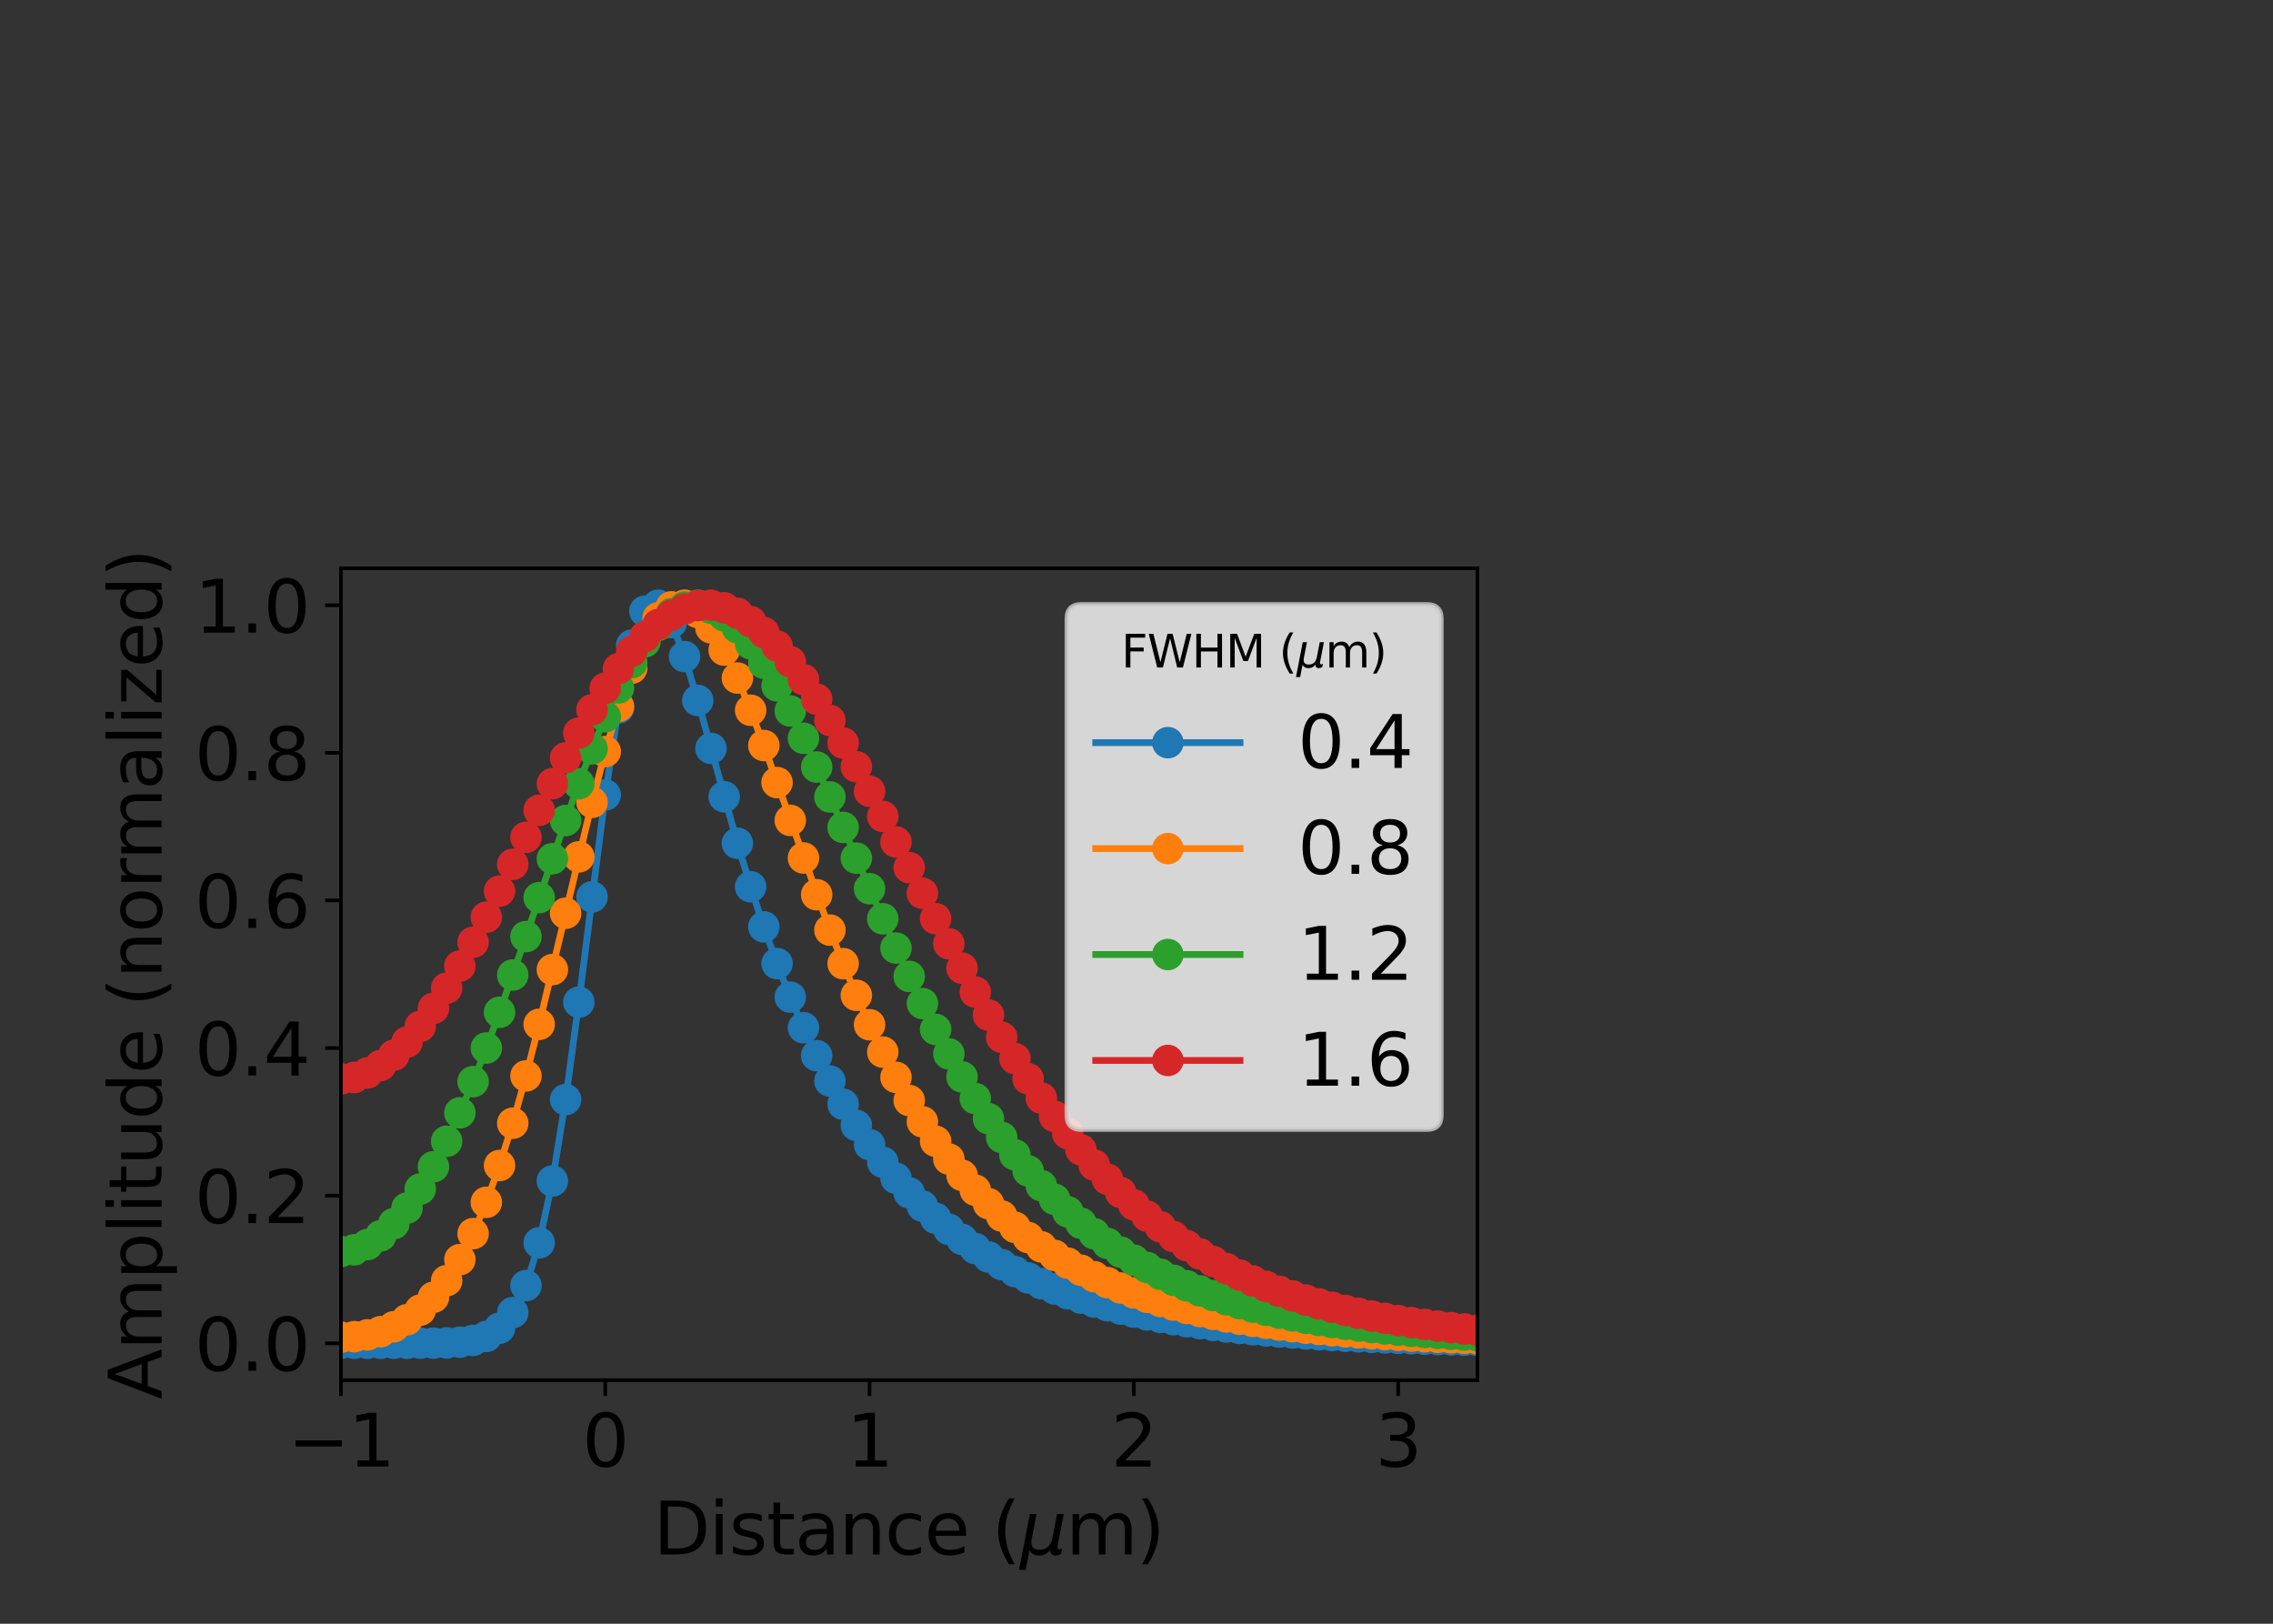 <?xml version="1.0" encoding="utf-8" standalone="no"?>
<!DOCTYPE svg PUBLIC "-//W3C//DTD SVG 1.1//EN"
  "http://www.w3.org/Graphics/SVG/1.1/DTD/svg11.dtd">
<svg xmlns:xlink="http://www.w3.org/1999/xlink" width="504pt" height="360pt" viewBox="0 0 504 360" xmlns="http://www.w3.org/2000/svg" version="1.1">
 <rect x="0" y="0" width="504" height="360" fill="#333333" stroke="none"/>
 <defs>
  <style type="text/css">*{stroke-linejoin: round; stroke-linecap: butt}</style>
 </defs>
 <g id="figure_1">
  <g id="patch_1">
   <path d="M 0 360 
L 504 360 
L 504 0 
L 0 0 
L 0 360 
z
" style="fill: none"/>
  </g>
  <g id="axes_1">
   <g id="patch_2">
    <path d="M 75.6 306 
L 327.6 306 
L 327.6 126 
L 75.6 126 
L 75.6 306 
z
" style="fill: none"/>
   </g>
   <g id="matplotlib.axis_1">
    <g id="xtick_1">
     <g id="line2d_1">
      <defs>
       <path id="m307ca9c115" d="M 0 0 
L 0 3.5 
" style="stroke: #000000; stroke-width: 0.8"/>
      </defs>
      <g>
       <use xlink:href="#m307ca9c115" x="75.6" y="306" style="stroke: #000000; stroke-width: 0.8"/>
      </g>
     </g>
     <g id="text_1">
      <!-- −1 -->
      <g transform="translate(63.806 325.158) scale(0.16 -0.16)">
       <defs>
        <path id="DejaVuSans-2212" d="M 678 2272 
L 4684 2272 
L 4684 1741 
L 678 1741 
L 678 2272 
z
" transform="scale(0.016)"/>
        <path id="DejaVuSans-31" d="M 794 531 
L 1825 531 
L 1825 4091 
L 703 3866 
L 703 4441 
L 1819 4666 
L 2450 4666 
L 2450 531 
L 3481 531 
L 3481 0 
L 794 0 
L 794 531 
z
" transform="scale(0.016)"/>
       </defs>
       <use xlink:href="#DejaVuSans-2212"/>
       <use xlink:href="#DejaVuSans-31" x="83.789"/>
      </g>
     </g>
    </g>
    <g id="xtick_2">
     <g id="line2d_2">
      <g>
       <use xlink:href="#m307ca9c115" x="134.205" y="306" style="stroke: #000000; stroke-width: 0.8"/>
      </g>
     </g>
     <g id="text_2">
      <!-- 0 -->
      <g transform="translate(129.115 325.158) scale(0.16 -0.16)">
       <defs>
        <path id="DejaVuSans-30" d="M 2034 4250 
Q 1547 4250 1301 3770 
Q 1056 3291 1056 2328 
Q 1056 1369 1301 889 
Q 1547 409 2034 409 
Q 2525 409 2770 889 
Q 3016 1369 3016 2328 
Q 3016 3291 2770 3770 
Q 2525 4250 2034 4250 
z
M 2034 4750 
Q 2819 4750 3233 4129 
Q 3647 3509 3647 2328 
Q 3647 1150 3233 529 
Q 2819 -91 2034 -91 
Q 1250 -91 836 529 
Q 422 1150 422 2328 
Q 422 3509 836 4129 
Q 1250 4750 2034 4750 
z
" transform="scale(0.016)"/>
       </defs>
       <use xlink:href="#DejaVuSans-30"/>
      </g>
     </g>
    </g>
    <g id="xtick_3">
     <g id="line2d_3">
      <g>
       <use xlink:href="#m307ca9c115" x="192.809" y="306" style="stroke: #000000; stroke-width: 0.8"/>
      </g>
     </g>
     <g id="text_3">
      <!-- 1 -->
      <g transform="translate(187.719 325.158) scale(0.16 -0.16)">
       <use xlink:href="#DejaVuSans-31"/>
      </g>
     </g>
    </g>
    <g id="xtick_4">
     <g id="line2d_4">
      <g>
       <use xlink:href="#m307ca9c115" x="251.414" y="306" style="stroke: #000000; stroke-width: 0.8"/>
      </g>
     </g>
     <g id="text_4">
      <!-- 2 -->
      <g transform="translate(246.324 325.158) scale(0.16 -0.16)">
       <defs>
        <path id="DejaVuSans-32" d="M 1228 531 
L 3431 531 
L 3431 0 
L 469 0 
L 469 531 
Q 828 903 1448 1529 
Q 2069 2156 2228 2338 
Q 2531 2678 2651 2914 
Q 2772 3150 2772 3378 
Q 2772 3750 2511 3984 
Q 2250 4219 1831 4219 
Q 1534 4219 1204 4116 
Q 875 4013 500 3803 
L 500 4441 
Q 881 4594 1212 4672 
Q 1544 4750 1819 4750 
Q 2544 4750 2975 4387 
Q 3406 4025 3406 3419 
Q 3406 3131 3298 2873 
Q 3191 2616 2906 2266 
Q 2828 2175 2409 1742 
Q 1991 1309 1228 531 
z
" transform="scale(0.016)"/>
       </defs>
       <use xlink:href="#DejaVuSans-32"/>
      </g>
     </g>
    </g>
    <g id="xtick_5">
     <g id="line2d_5">
      <g>
       <use xlink:href="#m307ca9c115" x="310.019" y="306" style="stroke: #000000; stroke-width: 0.8"/>
      </g>
     </g>
     <g id="text_5">
      <!-- 3 -->
      <g transform="translate(304.929 325.158) scale(0.16 -0.16)">
       <defs>
        <path id="DejaVuSans-33" d="M 2597 2516 
Q 3050 2419 3304 2112 
Q 3559 1806 3559 1356 
Q 3559 666 3084 287 
Q 2609 -91 1734 -91 
Q 1441 -91 1130 -33 
Q 819 25 488 141 
L 488 750 
Q 750 597 1062 519 
Q 1375 441 1716 441 
Q 2309 441 2620 675 
Q 2931 909 2931 1356 
Q 2931 1769 2642 2001 
Q 2353 2234 1838 2234 
L 1294 2234 
L 1294 2753 
L 1863 2753 
Q 2328 2753 2575 2939 
Q 2822 3125 2822 3475 
Q 2822 3834 2567 4026 
Q 2313 4219 1838 4219 
Q 1578 4219 1281 4162 
Q 984 4106 628 3988 
L 628 4550 
Q 988 4650 1302 4700 
Q 1616 4750 1894 4750 
Q 2613 4750 3031 4423 
Q 3450 4097 3450 3541 
Q 3450 3153 3228 2886 
Q 3006 2619 2597 2516 
z
" transform="scale(0.016)"/>
       </defs>
       <use xlink:href="#DejaVuSans-33"/>
      </g>
     </g>
    </g>
    <g id="text_6">
     <!-- Distance ($\mu$m) -->
     <g transform="translate(144.88 344.645) scale(0.16 -0.16)">
      <defs>
       <path id="DejaVuSans-44" d="M 1259 4147 
L 1259 519 
L 2022 519 
Q 2988 519 3436 956 
Q 3884 1394 3884 2338 
Q 3884 3275 3436 3711 
Q 2988 4147 2022 4147 
L 1259 4147 
z
M 628 4666 
L 1925 4666 
Q 3281 4666 3915 4102 
Q 4550 3538 4550 2338 
Q 4550 1131 3912 565 
Q 3275 0 1925 0 
L 628 0 
L 628 4666 
z
" transform="scale(0.016)"/>
       <path id="DejaVuSans-69" d="M 603 3500 
L 1178 3500 
L 1178 0 
L 603 0 
L 603 3500 
z
M 603 4863 
L 1178 4863 
L 1178 4134 
L 603 4134 
L 603 4863 
z
" transform="scale(0.016)"/>
       <path id="DejaVuSans-73" d="M 2834 3397 
L 2834 2853 
Q 2591 2978 2328 3040 
Q 2066 3103 1784 3103 
Q 1356 3103 1142 2972 
Q 928 2841 928 2578 
Q 928 2378 1081 2264 
Q 1234 2150 1697 2047 
L 1894 2003 
Q 2506 1872 2764 1633 
Q 3022 1394 3022 966 
Q 3022 478 2636 193 
Q 2250 -91 1575 -91 
Q 1294 -91 989 -36 
Q 684 19 347 128 
L 347 722 
Q 666 556 975 473 
Q 1284 391 1588 391 
Q 1994 391 2212 530 
Q 2431 669 2431 922 
Q 2431 1156 2273 1281 
Q 2116 1406 1581 1522 
L 1381 1569 
Q 847 1681 609 1914 
Q 372 2147 372 2553 
Q 372 3047 722 3315 
Q 1072 3584 1716 3584 
Q 2034 3584 2315 3537 
Q 2597 3491 2834 3397 
z
" transform="scale(0.016)"/>
       <path id="DejaVuSans-74" d="M 1172 4494 
L 1172 3500 
L 2356 3500 
L 2356 3053 
L 1172 3053 
L 1172 1153 
Q 1172 725 1289 603 
Q 1406 481 1766 481 
L 2356 481 
L 2356 0 
L 1766 0 
Q 1100 0 847 248 
Q 594 497 594 1153 
L 594 3053 
L 172 3053 
L 172 3500 
L 594 3500 
L 594 4494 
L 1172 4494 
z
" transform="scale(0.016)"/>
       <path id="DejaVuSans-61" d="M 2194 1759 
Q 1497 1759 1228 1600 
Q 959 1441 959 1056 
Q 959 750 1161 570 
Q 1363 391 1709 391 
Q 2188 391 2477 730 
Q 2766 1069 2766 1631 
L 2766 1759 
L 2194 1759 
z
M 3341 1997 
L 3341 0 
L 2766 0 
L 2766 531 
Q 2569 213 2275 61 
Q 1981 -91 1556 -91 
Q 1019 -91 701 211 
Q 384 513 384 1019 
Q 384 1609 779 1909 
Q 1175 2209 1959 2209 
L 2766 2209 
L 2766 2266 
Q 2766 2663 2505 2880 
Q 2244 3097 1772 3097 
Q 1472 3097 1187 3025 
Q 903 2953 641 2809 
L 641 3341 
Q 956 3463 1253 3523 
Q 1550 3584 1831 3584 
Q 2591 3584 2966 3190 
Q 3341 2797 3341 1997 
z
" transform="scale(0.016)"/>
       <path id="DejaVuSans-6e" d="M 3513 2113 
L 3513 0 
L 2938 0 
L 2938 2094 
Q 2938 2591 2744 2837 
Q 2550 3084 2163 3084 
Q 1697 3084 1428 2787 
Q 1159 2491 1159 1978 
L 1159 0 
L 581 0 
L 581 3500 
L 1159 3500 
L 1159 2956 
Q 1366 3272 1645 3428 
Q 1925 3584 2291 3584 
Q 2894 3584 3203 3211 
Q 3513 2838 3513 2113 
z
" transform="scale(0.016)"/>
       <path id="DejaVuSans-63" d="M 3122 3366 
L 3122 2828 
Q 2878 2963 2633 3030 
Q 2388 3097 2138 3097 
Q 1578 3097 1268 2742 
Q 959 2388 959 1747 
Q 959 1106 1268 751 
Q 1578 397 2138 397 
Q 2388 397 2633 464 
Q 2878 531 3122 666 
L 3122 134 
Q 2881 22 2623 -34 
Q 2366 -91 2075 -91 
Q 1284 -91 818 406 
Q 353 903 353 1747 
Q 353 2603 823 3093 
Q 1294 3584 2113 3584 
Q 2378 3584 2631 3529 
Q 2884 3475 3122 3366 
z
" transform="scale(0.016)"/>
       <path id="DejaVuSans-65" d="M 3597 1894 
L 3597 1613 
L 953 1613 
Q 991 1019 1311 708 
Q 1631 397 2203 397 
Q 2534 397 2845 478 
Q 3156 559 3463 722 
L 3463 178 
Q 3153 47 2828 -22 
Q 2503 -91 2169 -91 
Q 1331 -91 842 396 
Q 353 884 353 1716 
Q 353 2575 817 3079 
Q 1281 3584 2069 3584 
Q 2775 3584 3186 3129 
Q 3597 2675 3597 1894 
z
M 3022 2063 
Q 3016 2534 2758 2815 
Q 2500 3097 2075 3097 
Q 1594 3097 1305 2825 
Q 1016 2553 972 2059 
L 3022 2063 
z
" transform="scale(0.016)"/>
       <path id="DejaVuSans-20" transform="scale(0.016)"/>
       <path id="DejaVuSans-28" d="M 1984 4856 
Q 1566 4138 1362 3434 
Q 1159 2731 1159 2009 
Q 1159 1288 1364 580 
Q 1569 -128 1984 -844 
L 1484 -844 
Q 1016 -109 783 600 
Q 550 1309 550 2009 
Q 550 2706 781 3412 
Q 1013 4119 1484 4856 
L 1984 4856 
z
" transform="scale(0.016)"/>
       <path id="DejaVuSans-Oblique-3bc" d="M -84 -1331 
L 856 3500 
L 1434 3500 
L 1009 1322 
Q 997 1256 987 1175 
Q 978 1094 978 1013 
Q 978 722 1161 565 
Q 1344 409 1684 409 
Q 2147 409 2431 671 
Q 2716 934 2816 1459 
L 3213 3500 
L 3788 3500 
L 3266 809 
Q 3253 750 3248 706 
Q 3244 663 3244 628 
Q 3244 531 3283 486 
Q 3322 441 3406 441 
Q 3438 441 3492 456 
Q 3547 472 3647 513 
L 3559 50 
Q 3422 -19 3297 -55 
Q 3172 -91 3053 -91 
Q 2847 -91 2730 40 
Q 2613 172 2613 403 
Q 2438 153 2195 31 
Q 1953 -91 1625 -91 
Q 1334 -91 1117 43 
Q 900 178 831 397 
L 494 -1331 
L -84 -1331 
z
" transform="scale(0.016)"/>
       <path id="DejaVuSans-6d" d="M 3328 2828 
Q 3544 3216 3844 3400 
Q 4144 3584 4550 3584 
Q 5097 3584 5394 3201 
Q 5691 2819 5691 2113 
L 5691 0 
L 5113 0 
L 5113 2094 
Q 5113 2597 4934 2840 
Q 4756 3084 4391 3084 
Q 3944 3084 3684 2787 
Q 3425 2491 3425 1978 
L 3425 0 
L 2847 0 
L 2847 2094 
Q 2847 2600 2669 2842 
Q 2491 3084 2119 3084 
Q 1678 3084 1418 2786 
Q 1159 2488 1159 1978 
L 1159 0 
L 581 0 
L 581 3500 
L 1159 3500 
L 1159 2956 
Q 1356 3278 1631 3431 
Q 1906 3584 2284 3584 
Q 2666 3584 2933 3390 
Q 3200 3197 3328 2828 
z
" transform="scale(0.016)"/>
       <path id="DejaVuSans-29" d="M 513 4856 
L 1013 4856 
Q 1481 4119 1714 3412 
Q 1947 2706 1947 2009 
Q 1947 1309 1714 600 
Q 1481 -109 1013 -844 
L 513 -844 
Q 928 -128 1133 580 
Q 1338 1288 1338 2009 
Q 1338 2731 1133 3434 
Q 928 4138 513 4856 
z
" transform="scale(0.016)"/>
      </defs>
      <use xlink:href="#DejaVuSans-44" transform="translate(0 0.016)"/>
      <use xlink:href="#DejaVuSans-69" transform="translate(77.002 0.016)"/>
      <use xlink:href="#DejaVuSans-73" transform="translate(104.785 0.016)"/>
      <use xlink:href="#DejaVuSans-74" transform="translate(156.885 0.016)"/>
      <use xlink:href="#DejaVuSans-61" transform="translate(196.094 0.016)"/>
      <use xlink:href="#DejaVuSans-6e" transform="translate(257.373 0.016)"/>
      <use xlink:href="#DejaVuSans-63" transform="translate(320.752 0.016)"/>
      <use xlink:href="#DejaVuSans-65" transform="translate(375.732 0.016)"/>
      <use xlink:href="#DejaVuSans-20" transform="translate(437.256 0.016)"/>
      <use xlink:href="#DejaVuSans-28" transform="translate(469.043 0.016)"/>
      <use xlink:href="#DejaVuSans-Oblique-3bc" transform="translate(508.057 0.016)"/>
      <use xlink:href="#DejaVuSans-6d" transform="translate(571.68 0.016)"/>
      <use xlink:href="#DejaVuSans-29" transform="translate(669.092 0.016)"/>
     </g>
    </g>
   </g>
   <g id="matplotlib.axis_2">
    <g id="ytick_1">
     <g id="line2d_6">
      <defs>
       <path id="m0940ffa7b5" d="M 0 0 
L -3.5 0 
" style="stroke: #000000; stroke-width: 0.8"/>
      </defs>
      <g>
       <use xlink:href="#m0940ffa7b5" x="75.6" y="297.818" style="stroke: #000000; stroke-width: 0.8"/>
      </g>
     </g>
     <g id="text_7">
      <!-- 0.0 -->
      <g transform="translate(43.155 303.897) scale(0.16 -0.16)">
       <defs>
        <path id="DejaVuSans-2e" d="M 684 794 
L 1344 794 
L 1344 0 
L 684 0 
L 684 794 
z
" transform="scale(0.016)"/>
       </defs>
       <use xlink:href="#DejaVuSans-30"/>
       <use xlink:href="#DejaVuSans-2e" x="63.623"/>
       <use xlink:href="#DejaVuSans-30" x="95.41"/>
      </g>
     </g>
    </g>
    <g id="ytick_2">
     <g id="line2d_7">
      <g>
       <use xlink:href="#m0940ffa7b5" x="75.6" y="265.091" style="stroke: #000000; stroke-width: 0.8"/>
      </g>
     </g>
     <g id="text_8">
      <!-- 0.2 -->
      <g transform="translate(43.155 271.17) scale(0.16 -0.16)">
       <use xlink:href="#DejaVuSans-30"/>
       <use xlink:href="#DejaVuSans-2e" x="63.623"/>
       <use xlink:href="#DejaVuSans-32" x="95.41"/>
      </g>
     </g>
    </g>
    <g id="ytick_3">
     <g id="line2d_8">
      <g>
       <use xlink:href="#m0940ffa7b5" x="75.6" y="232.364" style="stroke: #000000; stroke-width: 0.8"/>
      </g>
     </g>
     <g id="text_9">
      <!-- 0.4 -->
      <g transform="translate(43.155 238.442) scale(0.16 -0.16)">
       <defs>
        <path id="DejaVuSans-34" d="M 2419 4116 
L 825 1625 
L 2419 1625 
L 2419 4116 
z
M 2253 4666 
L 3047 4666 
L 3047 1625 
L 3713 1625 
L 3713 1100 
L 3047 1100 
L 3047 0 
L 2419 0 
L 2419 1100 
L 313 1100 
L 313 1709 
L 2253 4666 
z
" transform="scale(0.016)"/>
       </defs>
       <use xlink:href="#DejaVuSans-30"/>
       <use xlink:href="#DejaVuSans-2e" x="63.623"/>
       <use xlink:href="#DejaVuSans-34" x="95.41"/>
      </g>
     </g>
    </g>
    <g id="ytick_4">
     <g id="line2d_9">
      <g>
       <use xlink:href="#m0940ffa7b5" x="75.6" y="199.636" style="stroke: #000000; stroke-width: 0.8"/>
      </g>
     </g>
     <g id="text_10">
      <!-- 0.6 -->
      <g transform="translate(43.155 205.715) scale(0.16 -0.16)">
       <defs>
        <path id="DejaVuSans-36" d="M 2113 2584 
Q 1688 2584 1439 2293 
Q 1191 2003 1191 1497 
Q 1191 994 1439 701 
Q 1688 409 2113 409 
Q 2538 409 2786 701 
Q 3034 994 3034 1497 
Q 3034 2003 2786 2293 
Q 2538 2584 2113 2584 
z
M 3366 4563 
L 3366 3988 
Q 3128 4100 2886 4159 
Q 2644 4219 2406 4219 
Q 1781 4219 1451 3797 
Q 1122 3375 1075 2522 
Q 1259 2794 1537 2939 
Q 1816 3084 2150 3084 
Q 2853 3084 3261 2657 
Q 3669 2231 3669 1497 
Q 3669 778 3244 343 
Q 2819 -91 2113 -91 
Q 1303 -91 875 529 
Q 447 1150 447 2328 
Q 447 3434 972 4092 
Q 1497 4750 2381 4750 
Q 2619 4750 2861 4703 
Q 3103 4656 3366 4563 
z
" transform="scale(0.016)"/>
       </defs>
       <use xlink:href="#DejaVuSans-30"/>
       <use xlink:href="#DejaVuSans-2e" x="63.623"/>
       <use xlink:href="#DejaVuSans-36" x="95.41"/>
      </g>
     </g>
    </g>
    <g id="ytick_5">
     <g id="line2d_10">
      <g>
       <use xlink:href="#m0940ffa7b5" x="75.6" y="166.909" style="stroke: #000000; stroke-width: 0.8"/>
      </g>
     </g>
     <g id="text_11">
      <!-- 0.8 -->
      <g transform="translate(43.155 172.988) scale(0.16 -0.16)">
       <defs>
        <path id="DejaVuSans-38" d="M 2034 2216 
Q 1584 2216 1326 1975 
Q 1069 1734 1069 1313 
Q 1069 891 1326 650 
Q 1584 409 2034 409 
Q 2484 409 2743 651 
Q 3003 894 3003 1313 
Q 3003 1734 2745 1975 
Q 2488 2216 2034 2216 
z
M 1403 2484 
Q 997 2584 770 2862 
Q 544 3141 544 3541 
Q 544 4100 942 4425 
Q 1341 4750 2034 4750 
Q 2731 4750 3128 4425 
Q 3525 4100 3525 3541 
Q 3525 3141 3298 2862 
Q 3072 2584 2669 2484 
Q 3125 2378 3379 2068 
Q 3634 1759 3634 1313 
Q 3634 634 3220 271 
Q 2806 -91 2034 -91 
Q 1263 -91 848 271 
Q 434 634 434 1313 
Q 434 1759 690 2068 
Q 947 2378 1403 2484 
z
M 1172 3481 
Q 1172 3119 1398 2916 
Q 1625 2713 2034 2713 
Q 2441 2713 2670 2916 
Q 2900 3119 2900 3481 
Q 2900 3844 2670 4047 
Q 2441 4250 2034 4250 
Q 1625 4250 1398 4047 
Q 1172 3844 1172 3481 
z
" transform="scale(0.016)"/>
       </defs>
       <use xlink:href="#DejaVuSans-30"/>
       <use xlink:href="#DejaVuSans-2e" x="63.623"/>
       <use xlink:href="#DejaVuSans-38" x="95.41"/>
      </g>
     </g>
    </g>
    <g id="ytick_6">
     <g id="line2d_11">
      <g>
       <use xlink:href="#m0940ffa7b5" x="75.6" y="134.182" style="stroke: #000000; stroke-width: 0.8"/>
      </g>
     </g>
     <g id="text_12">
      <!-- 1.0 -->
      <g transform="translate(43.155 140.261) scale(0.16 -0.16)">
       <use xlink:href="#DejaVuSans-31"/>
       <use xlink:href="#DejaVuSans-2e" x="63.623"/>
       <use xlink:href="#DejaVuSans-30" x="95.41"/>
      </g>
     </g>
    </g>
    <g id="text_13">
     <!-- Amplitude (normalized) -->
     <g transform="translate(35.828 310.235) rotate(-90) scale(0.16 -0.16)">
      <defs>
       <path id="DejaVuSans-41" d="M 2188 4044 
L 1331 1722 
L 3047 1722 
L 2188 4044 
z
M 1831 4666 
L 2547 4666 
L 4325 0 
L 3669 0 
L 3244 1197 
L 1141 1197 
L 716 0 
L 50 0 
L 1831 4666 
z
" transform="scale(0.016)"/>
       <path id="DejaVuSans-70" d="M 1159 525 
L 1159 -1331 
L 581 -1331 
L 581 3500 
L 1159 3500 
L 1159 2969 
Q 1341 3281 1617 3432 
Q 1894 3584 2278 3584 
Q 2916 3584 3314 3078 
Q 3713 2572 3713 1747 
Q 3713 922 3314 415 
Q 2916 -91 2278 -91 
Q 1894 -91 1617 61 
Q 1341 213 1159 525 
z
M 3116 1747 
Q 3116 2381 2855 2742 
Q 2594 3103 2138 3103 
Q 1681 3103 1420 2742 
Q 1159 2381 1159 1747 
Q 1159 1113 1420 752 
Q 1681 391 2138 391 
Q 2594 391 2855 752 
Q 3116 1113 3116 1747 
z
" transform="scale(0.016)"/>
       <path id="DejaVuSans-6c" d="M 603 4863 
L 1178 4863 
L 1178 0 
L 603 0 
L 603 4863 
z
" transform="scale(0.016)"/>
       <path id="DejaVuSans-75" d="M 544 1381 
L 544 3500 
L 1119 3500 
L 1119 1403 
Q 1119 906 1312 657 
Q 1506 409 1894 409 
Q 2359 409 2629 706 
Q 2900 1003 2900 1516 
L 2900 3500 
L 3475 3500 
L 3475 0 
L 2900 0 
L 2900 538 
Q 2691 219 2414 64 
Q 2138 -91 1772 -91 
Q 1169 -91 856 284 
Q 544 659 544 1381 
z
M 1991 3584 
L 1991 3584 
z
" transform="scale(0.016)"/>
       <path id="DejaVuSans-64" d="M 2906 2969 
L 2906 4863 
L 3481 4863 
L 3481 0 
L 2906 0 
L 2906 525 
Q 2725 213 2448 61 
Q 2172 -91 1784 -91 
Q 1150 -91 751 415 
Q 353 922 353 1747 
Q 353 2572 751 3078 
Q 1150 3584 1784 3584 
Q 2172 3584 2448 3432 
Q 2725 3281 2906 2969 
z
M 947 1747 
Q 947 1113 1208 752 
Q 1469 391 1925 391 
Q 2381 391 2643 752 
Q 2906 1113 2906 1747 
Q 2906 2381 2643 2742 
Q 2381 3103 1925 3103 
Q 1469 3103 1208 2742 
Q 947 2381 947 1747 
z
" transform="scale(0.016)"/>
       <path id="DejaVuSans-6f" d="M 1959 3097 
Q 1497 3097 1228 2736 
Q 959 2375 959 1747 
Q 959 1119 1226 758 
Q 1494 397 1959 397 
Q 2419 397 2687 759 
Q 2956 1122 2956 1747 
Q 2956 2369 2687 2733 
Q 2419 3097 1959 3097 
z
M 1959 3584 
Q 2709 3584 3137 3096 
Q 3566 2609 3566 1747 
Q 3566 888 3137 398 
Q 2709 -91 1959 -91 
Q 1206 -91 779 398 
Q 353 888 353 1747 
Q 353 2609 779 3096 
Q 1206 3584 1959 3584 
z
" transform="scale(0.016)"/>
       <path id="DejaVuSans-72" d="M 2631 2963 
Q 2534 3019 2420 3045 
Q 2306 3072 2169 3072 
Q 1681 3072 1420 2755 
Q 1159 2438 1159 1844 
L 1159 0 
L 581 0 
L 581 3500 
L 1159 3500 
L 1159 2956 
Q 1341 3275 1631 3429 
Q 1922 3584 2338 3584 
Q 2397 3584 2469 3576 
Q 2541 3569 2628 3553 
L 2631 2963 
z
" transform="scale(0.016)"/>
       <path id="DejaVuSans-7a" d="M 353 3500 
L 3084 3500 
L 3084 2975 
L 922 459 
L 3084 459 
L 3084 0 
L 275 0 
L 275 525 
L 2438 3041 
L 353 3041 
L 353 3500 
z
" transform="scale(0.016)"/>
      </defs>
      <use xlink:href="#DejaVuSans-41"/>
      <use xlink:href="#DejaVuSans-6d" x="68.408"/>
      <use xlink:href="#DejaVuSans-70" x="165.82"/>
      <use xlink:href="#DejaVuSans-6c" x="229.297"/>
      <use xlink:href="#DejaVuSans-69" x="257.08"/>
      <use xlink:href="#DejaVuSans-74" x="284.863"/>
      <use xlink:href="#DejaVuSans-75" x="324.072"/>
      <use xlink:href="#DejaVuSans-64" x="387.451"/>
      <use xlink:href="#DejaVuSans-65" x="450.928"/>
      <use xlink:href="#DejaVuSans-20" x="512.451"/>
      <use xlink:href="#DejaVuSans-28" x="544.238"/>
      <use xlink:href="#DejaVuSans-6e" x="583.252"/>
      <use xlink:href="#DejaVuSans-6f" x="646.631"/>
      <use xlink:href="#DejaVuSans-72" x="707.812"/>
      <use xlink:href="#DejaVuSans-6d" x="747.176"/>
      <use xlink:href="#DejaVuSans-61" x="844.588"/>
      <use xlink:href="#DejaVuSans-6c" x="905.867"/>
      <use xlink:href="#DejaVuSans-69" x="933.65"/>
      <use xlink:href="#DejaVuSans-7a" x="961.434"/>
      <use xlink:href="#DejaVuSans-65" x="1013.924"/>
      <use xlink:href="#DejaVuSans-64" x="1075.447"/>
      <use xlink:href="#DejaVuSans-29" x="1138.924"/>
     </g>
    </g>
   </g>
   <g id="line2d_12">
    <path d="M -1 146.949 
L -0.586 145.577 
L 2.344 138.038 
L 5.274 134.182 
L 8.205 135.506 
L 11.135 143.052 
L 14.065 156.966 
L 16.995 176.244 
L 25.786 243.785 
L 28.716 261.836 
L 31.647 275.545 
L 34.577 285.029 
L 37.507 291.019 
L 40.437 294.476 
L 43.367 296.301 
L 46.298 297.183 
L 49.228 297.573 
L 55.088 297.79 
L 72.67 297.818 
L 99.042 297.731 
L 101.972 297.573 
L 104.902 297.183 
L 107.833 296.301 
L 110.763 294.476 
L 113.693 291.019 
L 116.623 285.029 
L 119.553 275.545 
L 122.484 261.836 
L 125.414 243.785 
L 128.344 222.194 
L 134.205 176.244 
L 137.135 156.966 
L 140.065 143.052 
L 142.995 135.506 
L 145.926 134.182 
L 148.856 138.038 
L 151.786 145.577 
L 154.716 155.288 
L 163.507 186.962 
L 166.437 196.599 
L 169.367 205.49 
L 172.298 213.634 
L 175.228 221.072 
L 178.158 227.858 
L 181.088 234.044 
L 184.019 239.684 
L 186.949 244.825 
L 189.879 249.511 
L 192.809 253.783 
L 195.74 257.678 
L 198.67 261.227 
L 201.6 264.463 
L 204.53 267.413 
L 207.46 270.102 
L 210.391 272.553 
L 213.321 274.787 
L 216.251 276.824 
L 219.181 278.681 
L 222.112 280.373 
L 225.042 281.916 
L 227.972 283.322 
L 233.833 285.773 
L 239.693 287.809 
L 245.553 289.501 
L 251.414 290.907 
L 257.274 292.075 
L 263.135 293.046 
L 271.926 294.204 
L 280.716 295.08 
L 289.507 295.744 
L 301.228 296.386 
L 315.879 296.917 
L 333.46 297.301 
L 356.902 297.572 
L 394.995 297.744 
L 427.228 297.802 
L 427.228 297.802 
" clip-path="url(#p12125d36e1)" style="fill: none; stroke: #1f77b4; stroke-width: 1.5; stroke-linecap: square"/>
    <defs>
     <path id="mb9f818fe95" d="M 0 3 
C 0.796 3 1.559 2.684 2.121 2.121 
C 2.684 1.559 3 0.796 3 0 
C 3 -0.796 2.684 -1.559 2.121 -2.121 
C 1.559 -2.684 0.796 -3 0 -3 
C -0.796 -3 -1.559 -2.684 -2.121 -2.121 
C -2.684 -1.559 -3 -0.796 -3 0 
C -3 0.796 -2.684 1.559 -2.121 2.121 
C -1.559 2.684 -0.796 3 0 3 
z
" style="stroke: #1f77b4"/>
    </defs>
    <g clip-path="url(#p12125d36e1)">
     <use xlink:href="#mb9f818fe95" x="-1" y="146.949" style="fill: #1f77b4; stroke: #1f77b4"/>
     <use xlink:href="#mb9f818fe95" x="-0.586" y="145.577" style="fill: #1f77b4; stroke: #1f77b4"/>
     <use xlink:href="#mb9f818fe95" x="2.344" y="138.038" style="fill: #1f77b4; stroke: #1f77b4"/>
     <use xlink:href="#mb9f818fe95" x="5.274" y="134.182" style="fill: #1f77b4; stroke: #1f77b4"/>
     <use xlink:href="#mb9f818fe95" x="8.205" y="135.506" style="fill: #1f77b4; stroke: #1f77b4"/>
     <use xlink:href="#mb9f818fe95" x="11.135" y="143.052" style="fill: #1f77b4; stroke: #1f77b4"/>
     <use xlink:href="#mb9f818fe95" x="14.065" y="156.966" style="fill: #1f77b4; stroke: #1f77b4"/>
     <use xlink:href="#mb9f818fe95" x="16.995" y="176.244" style="fill: #1f77b4; stroke: #1f77b4"/>
     <use xlink:href="#mb9f818fe95" x="19.926" y="198.852" style="fill: #1f77b4; stroke: #1f77b4"/>
     <use xlink:href="#mb9f818fe95" x="22.856" y="222.194" style="fill: #1f77b4; stroke: #1f77b4"/>
     <use xlink:href="#mb9f818fe95" x="25.786" y="243.785" style="fill: #1f77b4; stroke: #1f77b4"/>
     <use xlink:href="#mb9f818fe95" x="28.716" y="261.836" style="fill: #1f77b4; stroke: #1f77b4"/>
     <use xlink:href="#mb9f818fe95" x="31.647" y="275.545" style="fill: #1f77b4; stroke: #1f77b4"/>
     <use xlink:href="#mb9f818fe95" x="34.577" y="285.029" style="fill: #1f77b4; stroke: #1f77b4"/>
     <use xlink:href="#mb9f818fe95" x="37.507" y="291.019" style="fill: #1f77b4; stroke: #1f77b4"/>
     <use xlink:href="#mb9f818fe95" x="40.437" y="294.476" style="fill: #1f77b4; stroke: #1f77b4"/>
     <use xlink:href="#mb9f818fe95" x="43.367" y="296.301" style="fill: #1f77b4; stroke: #1f77b4"/>
     <use xlink:href="#mb9f818fe95" x="46.298" y="297.183" style="fill: #1f77b4; stroke: #1f77b4"/>
     <use xlink:href="#mb9f818fe95" x="49.228" y="297.573" style="fill: #1f77b4; stroke: #1f77b4"/>
     <use xlink:href="#mb9f818fe95" x="52.158" y="297.731" style="fill: #1f77b4; stroke: #1f77b4"/>
     <use xlink:href="#mb9f818fe95" x="55.088" y="297.79" style="fill: #1f77b4; stroke: #1f77b4"/>
     <use xlink:href="#mb9f818fe95" x="58.019" y="297.81" style="fill: #1f77b4; stroke: #1f77b4"/>
     <use xlink:href="#mb9f818fe95" x="60.949" y="297.816" style="fill: #1f77b4; stroke: #1f77b4"/>
     <use xlink:href="#mb9f818fe95" x="63.879" y="297.818" style="fill: #1f77b4; stroke: #1f77b4"/>
     <use xlink:href="#mb9f818fe95" x="66.809" y="297.818" style="fill: #1f77b4; stroke: #1f77b4"/>
     <use xlink:href="#mb9f818fe95" x="69.74" y="297.818" style="fill: #1f77b4; stroke: #1f77b4"/>
     <use xlink:href="#mb9f818fe95" x="72.67" y="297.818" style="fill: #1f77b4; stroke: #1f77b4"/>
     <use xlink:href="#mb9f818fe95" x="75.6" y="297.818" style="fill: #1f77b4; stroke: #1f77b4"/>
     <use xlink:href="#mb9f818fe95" x="78.53" y="297.818" style="fill: #1f77b4; stroke: #1f77b4"/>
     <use xlink:href="#mb9f818fe95" x="81.46" y="297.818" style="fill: #1f77b4; stroke: #1f77b4"/>
     <use xlink:href="#mb9f818fe95" x="84.391" y="297.818" style="fill: #1f77b4; stroke: #1f77b4"/>
     <use xlink:href="#mb9f818fe95" x="87.321" y="297.818" style="fill: #1f77b4; stroke: #1f77b4"/>
     <use xlink:href="#mb9f818fe95" x="90.251" y="297.816" style="fill: #1f77b4; stroke: #1f77b4"/>
     <use xlink:href="#mb9f818fe95" x="93.181" y="297.81" style="fill: #1f77b4; stroke: #1f77b4"/>
     <use xlink:href="#mb9f818fe95" x="96.112" y="297.79" style="fill: #1f77b4; stroke: #1f77b4"/>
     <use xlink:href="#mb9f818fe95" x="99.042" y="297.731" style="fill: #1f77b4; stroke: #1f77b4"/>
     <use xlink:href="#mb9f818fe95" x="101.972" y="297.573" style="fill: #1f77b4; stroke: #1f77b4"/>
     <use xlink:href="#mb9f818fe95" x="104.902" y="297.183" style="fill: #1f77b4; stroke: #1f77b4"/>
     <use xlink:href="#mb9f818fe95" x="107.833" y="296.301" style="fill: #1f77b4; stroke: #1f77b4"/>
     <use xlink:href="#mb9f818fe95" x="110.763" y="294.476" style="fill: #1f77b4; stroke: #1f77b4"/>
     <use xlink:href="#mb9f818fe95" x="113.693" y="291.019" style="fill: #1f77b4; stroke: #1f77b4"/>
     <use xlink:href="#mb9f818fe95" x="116.623" y="285.029" style="fill: #1f77b4; stroke: #1f77b4"/>
     <use xlink:href="#mb9f818fe95" x="119.553" y="275.545" style="fill: #1f77b4; stroke: #1f77b4"/>
     <use xlink:href="#mb9f818fe95" x="122.484" y="261.836" style="fill: #1f77b4; stroke: #1f77b4"/>
     <use xlink:href="#mb9f818fe95" x="125.414" y="243.785" style="fill: #1f77b4; stroke: #1f77b4"/>
     <use xlink:href="#mb9f818fe95" x="128.344" y="222.194" style="fill: #1f77b4; stroke: #1f77b4"/>
     <use xlink:href="#mb9f818fe95" x="131.274" y="198.852" style="fill: #1f77b4; stroke: #1f77b4"/>
     <use xlink:href="#mb9f818fe95" x="134.205" y="176.244" style="fill: #1f77b4; stroke: #1f77b4"/>
     <use xlink:href="#mb9f818fe95" x="137.135" y="156.966" style="fill: #1f77b4; stroke: #1f77b4"/>
     <use xlink:href="#mb9f818fe95" x="140.065" y="143.052" style="fill: #1f77b4; stroke: #1f77b4"/>
     <use xlink:href="#mb9f818fe95" x="142.995" y="135.506" style="fill: #1f77b4; stroke: #1f77b4"/>
     <use xlink:href="#mb9f818fe95" x="145.926" y="134.182" style="fill: #1f77b4; stroke: #1f77b4"/>
     <use xlink:href="#mb9f818fe95" x="148.856" y="138.038" style="fill: #1f77b4; stroke: #1f77b4"/>
     <use xlink:href="#mb9f818fe95" x="151.786" y="145.577" style="fill: #1f77b4; stroke: #1f77b4"/>
     <use xlink:href="#mb9f818fe95" x="154.716" y="155.288" style="fill: #1f77b4; stroke: #1f77b4"/>
     <use xlink:href="#mb9f818fe95" x="157.647" y="165.933" style="fill: #1f77b4; stroke: #1f77b4"/>
     <use xlink:href="#mb9f818fe95" x="160.577" y="176.659" style="fill: #1f77b4; stroke: #1f77b4"/>
     <use xlink:href="#mb9f818fe95" x="163.507" y="186.962" style="fill: #1f77b4; stroke: #1f77b4"/>
     <use xlink:href="#mb9f818fe95" x="166.437" y="196.599" style="fill: #1f77b4; stroke: #1f77b4"/>
     <use xlink:href="#mb9f818fe95" x="169.367" y="205.49" style="fill: #1f77b4; stroke: #1f77b4"/>
     <use xlink:href="#mb9f818fe95" x="172.298" y="213.634" style="fill: #1f77b4; stroke: #1f77b4"/>
     <use xlink:href="#mb9f818fe95" x="175.228" y="221.072" style="fill: #1f77b4; stroke: #1f77b4"/>
     <use xlink:href="#mb9f818fe95" x="178.158" y="227.858" style="fill: #1f77b4; stroke: #1f77b4"/>
     <use xlink:href="#mb9f818fe95" x="181.088" y="234.044" style="fill: #1f77b4; stroke: #1f77b4"/>
     <use xlink:href="#mb9f818fe95" x="184.019" y="239.684" style="fill: #1f77b4; stroke: #1f77b4"/>
     <use xlink:href="#mb9f818fe95" x="186.949" y="244.825" style="fill: #1f77b4; stroke: #1f77b4"/>
     <use xlink:href="#mb9f818fe95" x="189.879" y="249.511" style="fill: #1f77b4; stroke: #1f77b4"/>
     <use xlink:href="#mb9f818fe95" x="192.809" y="253.783" style="fill: #1f77b4; stroke: #1f77b4"/>
     <use xlink:href="#mb9f818fe95" x="195.74" y="257.678" style="fill: #1f77b4; stroke: #1f77b4"/>
     <use xlink:href="#mb9f818fe95" x="198.67" y="261.227" style="fill: #1f77b4; stroke: #1f77b4"/>
     <use xlink:href="#mb9f818fe95" x="201.6" y="264.463" style="fill: #1f77b4; stroke: #1f77b4"/>
     <use xlink:href="#mb9f818fe95" x="204.53" y="267.413" style="fill: #1f77b4; stroke: #1f77b4"/>
     <use xlink:href="#mb9f818fe95" x="207.46" y="270.102" style="fill: #1f77b4; stroke: #1f77b4"/>
     <use xlink:href="#mb9f818fe95" x="210.391" y="272.553" style="fill: #1f77b4; stroke: #1f77b4"/>
     <use xlink:href="#mb9f818fe95" x="213.321" y="274.787" style="fill: #1f77b4; stroke: #1f77b4"/>
     <use xlink:href="#mb9f818fe95" x="216.251" y="276.824" style="fill: #1f77b4; stroke: #1f77b4"/>
     <use xlink:href="#mb9f818fe95" x="219.181" y="278.681" style="fill: #1f77b4; stroke: #1f77b4"/>
     <use xlink:href="#mb9f818fe95" x="222.112" y="280.373" style="fill: #1f77b4; stroke: #1f77b4"/>
     <use xlink:href="#mb9f818fe95" x="225.042" y="281.916" style="fill: #1f77b4; stroke: #1f77b4"/>
     <use xlink:href="#mb9f818fe95" x="227.972" y="283.322" style="fill: #1f77b4; stroke: #1f77b4"/>
     <use xlink:href="#mb9f818fe95" x="230.902" y="284.604" style="fill: #1f77b4; stroke: #1f77b4"/>
     <use xlink:href="#mb9f818fe95" x="233.833" y="285.773" style="fill: #1f77b4; stroke: #1f77b4"/>
     <use xlink:href="#mb9f818fe95" x="236.763" y="286.838" style="fill: #1f77b4; stroke: #1f77b4"/>
     <use xlink:href="#mb9f818fe95" x="239.693" y="287.809" style="fill: #1f77b4; stroke: #1f77b4"/>
     <use xlink:href="#mb9f818fe95" x="242.623" y="288.694" style="fill: #1f77b4; stroke: #1f77b4"/>
     <use xlink:href="#mb9f818fe95" x="245.553" y="289.501" style="fill: #1f77b4; stroke: #1f77b4"/>
     <use xlink:href="#mb9f818fe95" x="248.484" y="290.237" style="fill: #1f77b4; stroke: #1f77b4"/>
     <use xlink:href="#mb9f818fe95" x="251.414" y="290.907" style="fill: #1f77b4; stroke: #1f77b4"/>
     <use xlink:href="#mb9f818fe95" x="254.344" y="291.518" style="fill: #1f77b4; stroke: #1f77b4"/>
     <use xlink:href="#mb9f818fe95" x="257.274" y="292.075" style="fill: #1f77b4; stroke: #1f77b4"/>
     <use xlink:href="#mb9f818fe95" x="260.205" y="292.583" style="fill: #1f77b4; stroke: #1f77b4"/>
     <use xlink:href="#mb9f818fe95" x="263.135" y="293.046" style="fill: #1f77b4; stroke: #1f77b4"/>
     <use xlink:href="#mb9f818fe95" x="266.065" y="293.468" style="fill: #1f77b4; stroke: #1f77b4"/>
     <use xlink:href="#mb9f818fe95" x="268.995" y="293.853" style="fill: #1f77b4; stroke: #1f77b4"/>
     <use xlink:href="#mb9f818fe95" x="271.926" y="294.204" style="fill: #1f77b4; stroke: #1f77b4"/>
     <use xlink:href="#mb9f818fe95" x="274.856" y="294.523" style="fill: #1f77b4; stroke: #1f77b4"/>
     <use xlink:href="#mb9f818fe95" x="277.786" y="294.815" style="fill: #1f77b4; stroke: #1f77b4"/>
     <use xlink:href="#mb9f818fe95" x="280.716" y="295.08" style="fill: #1f77b4; stroke: #1f77b4"/>
     <use xlink:href="#mb9f818fe95" x="283.647" y="295.322" style="fill: #1f77b4; stroke: #1f77b4"/>
     <use xlink:href="#mb9f818fe95" x="286.577" y="295.543" style="fill: #1f77b4; stroke: #1f77b4"/>
     <use xlink:href="#mb9f818fe95" x="289.507" y="295.744" style="fill: #1f77b4; stroke: #1f77b4"/>
     <use xlink:href="#mb9f818fe95" x="292.437" y="295.928" style="fill: #1f77b4; stroke: #1f77b4"/>
     <use xlink:href="#mb9f818fe95" x="295.367" y="296.095" style="fill: #1f77b4; stroke: #1f77b4"/>
     <use xlink:href="#mb9f818fe95" x="298.298" y="296.247" style="fill: #1f77b4; stroke: #1f77b4"/>
     <use xlink:href="#mb9f818fe95" x="301.228" y="296.386" style="fill: #1f77b4; stroke: #1f77b4"/>
     <use xlink:href="#mb9f818fe95" x="304.158" y="296.513" style="fill: #1f77b4; stroke: #1f77b4"/>
     <use xlink:href="#mb9f818fe95" x="307.088" y="296.628" style="fill: #1f77b4; stroke: #1f77b4"/>
     <use xlink:href="#mb9f818fe95" x="310.019" y="296.734" style="fill: #1f77b4; stroke: #1f77b4"/>
     <use xlink:href="#mb9f818fe95" x="312.949" y="296.829" style="fill: #1f77b4; stroke: #1f77b4"/>
     <use xlink:href="#mb9f818fe95" x="315.879" y="296.917" style="fill: #1f77b4; stroke: #1f77b4"/>
     <use xlink:href="#mb9f818fe95" x="318.809" y="296.997" style="fill: #1f77b4; stroke: #1f77b4"/>
     <use xlink:href="#mb9f818fe95" x="321.74" y="297.069" style="fill: #1f77b4; stroke: #1f77b4"/>
     <use xlink:href="#mb9f818fe95" x="324.67" y="297.135" style="fill: #1f77b4; stroke: #1f77b4"/>
     <use xlink:href="#mb9f818fe95" x="327.6" y="297.196" style="fill: #1f77b4; stroke: #1f77b4"/>
     <use xlink:href="#mb9f818fe95" x="330.53" y="297.251" style="fill: #1f77b4; stroke: #1f77b4"/>
     <use xlink:href="#mb9f818fe95" x="333.46" y="297.301" style="fill: #1f77b4; stroke: #1f77b4"/>
     <use xlink:href="#mb9f818fe95" x="336.391" y="297.347" style="fill: #1f77b4; stroke: #1f77b4"/>
     <use xlink:href="#mb9f818fe95" x="339.321" y="297.388" style="fill: #1f77b4; stroke: #1f77b4"/>
     <use xlink:href="#mb9f818fe95" x="342.251" y="297.426" style="fill: #1f77b4; stroke: #1f77b4"/>
     <use xlink:href="#mb9f818fe95" x="345.181" y="297.461" style="fill: #1f77b4; stroke: #1f77b4"/>
     <use xlink:href="#mb9f818fe95" x="348.112" y="297.493" style="fill: #1f77b4; stroke: #1f77b4"/>
     <use xlink:href="#mb9f818fe95" x="351.042" y="297.521" style="fill: #1f77b4; stroke: #1f77b4"/>
     <use xlink:href="#mb9f818fe95" x="353.972" y="297.548" style="fill: #1f77b4; stroke: #1f77b4"/>
     <use xlink:href="#mb9f818fe95" x="356.902" y="297.572" style="fill: #1f77b4; stroke: #1f77b4"/>
     <use xlink:href="#mb9f818fe95" x="359.833" y="297.593" style="fill: #1f77b4; stroke: #1f77b4"/>
     <use xlink:href="#mb9f818fe95" x="362.763" y="297.613" style="fill: #1f77b4; stroke: #1f77b4"/>
     <use xlink:href="#mb9f818fe95" x="365.693" y="297.631" style="fill: #1f77b4; stroke: #1f77b4"/>
     <use xlink:href="#mb9f818fe95" x="368.623" y="297.648" style="fill: #1f77b4; stroke: #1f77b4"/>
     <use xlink:href="#mb9f818fe95" x="371.553" y="297.663" style="fill: #1f77b4; stroke: #1f77b4"/>
     <use xlink:href="#mb9f818fe95" x="374.484" y="297.677" style="fill: #1f77b4; stroke: #1f77b4"/>
     <use xlink:href="#mb9f818fe95" x="377.414" y="297.689" style="fill: #1f77b4; stroke: #1f77b4"/>
     <use xlink:href="#mb9f818fe95" x="380.344" y="297.701" style="fill: #1f77b4; stroke: #1f77b4"/>
     <use xlink:href="#mb9f818fe95" x="383.274" y="297.711" style="fill: #1f77b4; stroke: #1f77b4"/>
     <use xlink:href="#mb9f818fe95" x="386.205" y="297.721" style="fill: #1f77b4; stroke: #1f77b4"/>
     <use xlink:href="#mb9f818fe95" x="389.135" y="297.729" style="fill: #1f77b4; stroke: #1f77b4"/>
     <use xlink:href="#mb9f818fe95" x="392.065" y="297.737" style="fill: #1f77b4; stroke: #1f77b4"/>
     <use xlink:href="#mb9f818fe95" x="394.995" y="297.744" style="fill: #1f77b4; stroke: #1f77b4"/>
     <use xlink:href="#mb9f818fe95" x="397.926" y="297.751" style="fill: #1f77b4; stroke: #1f77b4"/>
     <use xlink:href="#mb9f818fe95" x="400.856" y="297.757" style="fill: #1f77b4; stroke: #1f77b4"/>
     <use xlink:href="#mb9f818fe95" x="403.786" y="297.762" style="fill: #1f77b4; stroke: #1f77b4"/>
     <use xlink:href="#mb9f818fe95" x="406.716" y="297.768" style="fill: #1f77b4; stroke: #1f77b4"/>
     <use xlink:href="#mb9f818fe95" x="409.647" y="297.773" style="fill: #1f77b4; stroke: #1f77b4"/>
     <use xlink:href="#mb9f818fe95" x="412.577" y="297.777" style="fill: #1f77b4; stroke: #1f77b4"/>
     <use xlink:href="#mb9f818fe95" x="415.507" y="297.782" style="fill: #1f77b4; stroke: #1f77b4"/>
     <use xlink:href="#mb9f818fe95" x="418.437" y="297.787" style="fill: #1f77b4; stroke: #1f77b4"/>
     <use xlink:href="#mb9f818fe95" x="421.367" y="297.792" style="fill: #1f77b4; stroke: #1f77b4"/>
     <use xlink:href="#mb9f818fe95" x="424.298" y="297.797" style="fill: #1f77b4; stroke: #1f77b4"/>
     <use xlink:href="#mb9f818fe95" x="427.228" y="297.802" style="fill: #1f77b4; stroke: #1f77b4"/>
    </g>
   </g>
   <g id="line2d_13">
    <path d="M -1 134.41 
L -0.586 134.182 
L 2.344 134.545 
L 5.274 136.998 
L 8.205 141.563 
L 11.135 148.158 
L 14.065 156.605 
L 16.995 166.629 
L 19.926 177.884 
L 25.786 202.476 
L 31.647 227.111 
L 34.577 238.545 
L 37.507 249.032 
L 40.437 258.404 
L 43.367 266.57 
L 46.298 273.511 
L 49.228 279.269 
L 52.158 283.933 
L 55.088 287.619 
L 58.019 290.463 
L 60.949 292.6 
L 63.879 294.157 
L 66.809 295.245 
L 69.74 295.956 
L 72.67 296.356 
L 75.6 296.485 
L 78.53 296.356 
L 81.46 295.956 
L 84.391 295.245 
L 87.321 294.157 
L 90.251 292.6 
L 93.181 290.463 
L 96.112 287.619 
L 99.042 283.933 
L 101.972 279.269 
L 104.902 273.511 
L 107.833 266.57 
L 110.763 258.404 
L 113.693 249.032 
L 116.623 238.545 
L 119.553 227.111 
L 125.414 202.476 
L 131.274 177.884 
L 134.205 166.629 
L 137.135 156.605 
L 140.065 148.158 
L 142.995 141.563 
L 145.926 136.998 
L 148.856 134.545 
L 151.786 134.182 
L 154.716 135.795 
L 157.647 139.194 
L 160.577 144.13 
L 163.507 150.322 
L 166.437 157.471 
L 169.367 165.288 
L 184.019 206.212 
L 186.949 213.659 
L 189.879 220.664 
L 192.809 227.2 
L 195.74 233.261 
L 198.67 238.855 
L 201.6 243.998 
L 204.53 248.715 
L 207.46 253.032 
L 210.391 256.979 
L 213.321 260.582 
L 216.251 263.871 
L 219.181 266.87 
L 222.112 269.606 
L 225.042 272.1 
L 227.972 274.374 
L 230.902 276.447 
L 233.833 278.337 
L 236.763 280.06 
L 239.693 281.63 
L 242.623 283.062 
L 248.484 285.557 
L 254.344 287.629 
L 260.205 289.352 
L 266.065 290.783 
L 271.926 291.972 
L 277.786 292.961 
L 286.577 294.139 
L 295.367 295.031 
L 304.158 295.707 
L 315.879 296.361 
L 330.53 296.901 
L 348.112 297.292 
L 371.553 297.567 
L 409.647 297.748 
L 427.228 297.786 
L 427.228 297.786 
" clip-path="url(#p12125d36e1)" style="fill: none; stroke: #ff7f0e; stroke-width: 1.5; stroke-linecap: square"/>
    <defs>
     <path id="m1ca09e02d8" d="M 0 3 
C 0.796 3 1.559 2.684 2.121 2.121 
C 2.684 1.559 3 0.796 3 0 
C 3 -0.796 2.684 -1.559 2.121 -2.121 
C 1.559 -2.684 0.796 -3 0 -3 
C -0.796 -3 -1.559 -2.684 -2.121 -2.121 
C -2.684 -1.559 -3 -0.796 -3 0 
C -3 0.796 -2.684 1.559 -2.121 2.121 
C -1.559 2.684 -0.796 3 0 3 
z
" style="stroke: #ff7f0e"/>
    </defs>
    <g clip-path="url(#p12125d36e1)">
     <use xlink:href="#m1ca09e02d8" x="-1" y="134.41" style="fill: #ff7f0e; stroke: #ff7f0e"/>
     <use xlink:href="#m1ca09e02d8" x="-0.586" y="134.182" style="fill: #ff7f0e; stroke: #ff7f0e"/>
     <use xlink:href="#m1ca09e02d8" x="2.344" y="134.545" style="fill: #ff7f0e; stroke: #ff7f0e"/>
     <use xlink:href="#m1ca09e02d8" x="5.274" y="136.998" style="fill: #ff7f0e; stroke: #ff7f0e"/>
     <use xlink:href="#m1ca09e02d8" x="8.205" y="141.563" style="fill: #ff7f0e; stroke: #ff7f0e"/>
     <use xlink:href="#m1ca09e02d8" x="11.135" y="148.158" style="fill: #ff7f0e; stroke: #ff7f0e"/>
     <use xlink:href="#m1ca09e02d8" x="14.065" y="156.605" style="fill: #ff7f0e; stroke: #ff7f0e"/>
     <use xlink:href="#m1ca09e02d8" x="16.995" y="166.629" style="fill: #ff7f0e; stroke: #ff7f0e"/>
     <use xlink:href="#m1ca09e02d8" x="19.926" y="177.884" style="fill: #ff7f0e; stroke: #ff7f0e"/>
     <use xlink:href="#m1ca09e02d8" x="22.856" y="189.973" style="fill: #ff7f0e; stroke: #ff7f0e"/>
     <use xlink:href="#m1ca09e02d8" x="25.786" y="202.476" style="fill: #ff7f0e; stroke: #ff7f0e"/>
     <use xlink:href="#m1ca09e02d8" x="28.716" y="214.981" style="fill: #ff7f0e; stroke: #ff7f0e"/>
     <use xlink:href="#m1ca09e02d8" x="31.647" y="227.111" style="fill: #ff7f0e; stroke: #ff7f0e"/>
     <use xlink:href="#m1ca09e02d8" x="34.577" y="238.545" style="fill: #ff7f0e; stroke: #ff7f0e"/>
     <use xlink:href="#m1ca09e02d8" x="37.507" y="249.032" style="fill: #ff7f0e; stroke: #ff7f0e"/>
     <use xlink:href="#m1ca09e02d8" x="40.437" y="258.404" style="fill: #ff7f0e; stroke: #ff7f0e"/>
     <use xlink:href="#m1ca09e02d8" x="43.367" y="266.57" style="fill: #ff7f0e; stroke: #ff7f0e"/>
     <use xlink:href="#m1ca09e02d8" x="46.298" y="273.511" style="fill: #ff7f0e; stroke: #ff7f0e"/>
     <use xlink:href="#m1ca09e02d8" x="49.228" y="279.269" style="fill: #ff7f0e; stroke: #ff7f0e"/>
     <use xlink:href="#m1ca09e02d8" x="52.158" y="283.933" style="fill: #ff7f0e; stroke: #ff7f0e"/>
     <use xlink:href="#m1ca09e02d8" x="55.088" y="287.619" style="fill: #ff7f0e; stroke: #ff7f0e"/>
     <use xlink:href="#m1ca09e02d8" x="58.019" y="290.463" style="fill: #ff7f0e; stroke: #ff7f0e"/>
     <use xlink:href="#m1ca09e02d8" x="60.949" y="292.6" style="fill: #ff7f0e; stroke: #ff7f0e"/>
     <use xlink:href="#m1ca09e02d8" x="63.879" y="294.157" style="fill: #ff7f0e; stroke: #ff7f0e"/>
     <use xlink:href="#m1ca09e02d8" x="66.809" y="295.245" style="fill: #ff7f0e; stroke: #ff7f0e"/>
     <use xlink:href="#m1ca09e02d8" x="69.74" y="295.956" style="fill: #ff7f0e; stroke: #ff7f0e"/>
     <use xlink:href="#m1ca09e02d8" x="72.67" y="296.356" style="fill: #ff7f0e; stroke: #ff7f0e"/>
     <use xlink:href="#m1ca09e02d8" x="75.6" y="296.485" style="fill: #ff7f0e; stroke: #ff7f0e"/>
     <use xlink:href="#m1ca09e02d8" x="78.53" y="296.356" style="fill: #ff7f0e; stroke: #ff7f0e"/>
     <use xlink:href="#m1ca09e02d8" x="81.46" y="295.956" style="fill: #ff7f0e; stroke: #ff7f0e"/>
     <use xlink:href="#m1ca09e02d8" x="84.391" y="295.245" style="fill: #ff7f0e; stroke: #ff7f0e"/>
     <use xlink:href="#m1ca09e02d8" x="87.321" y="294.157" style="fill: #ff7f0e; stroke: #ff7f0e"/>
     <use xlink:href="#m1ca09e02d8" x="90.251" y="292.6" style="fill: #ff7f0e; stroke: #ff7f0e"/>
     <use xlink:href="#m1ca09e02d8" x="93.181" y="290.463" style="fill: #ff7f0e; stroke: #ff7f0e"/>
     <use xlink:href="#m1ca09e02d8" x="96.112" y="287.619" style="fill: #ff7f0e; stroke: #ff7f0e"/>
     <use xlink:href="#m1ca09e02d8" x="99.042" y="283.933" style="fill: #ff7f0e; stroke: #ff7f0e"/>
     <use xlink:href="#m1ca09e02d8" x="101.972" y="279.269" style="fill: #ff7f0e; stroke: #ff7f0e"/>
     <use xlink:href="#m1ca09e02d8" x="104.902" y="273.511" style="fill: #ff7f0e; stroke: #ff7f0e"/>
     <use xlink:href="#m1ca09e02d8" x="107.833" y="266.57" style="fill: #ff7f0e; stroke: #ff7f0e"/>
     <use xlink:href="#m1ca09e02d8" x="110.763" y="258.404" style="fill: #ff7f0e; stroke: #ff7f0e"/>
     <use xlink:href="#m1ca09e02d8" x="113.693" y="249.032" style="fill: #ff7f0e; stroke: #ff7f0e"/>
     <use xlink:href="#m1ca09e02d8" x="116.623" y="238.545" style="fill: #ff7f0e; stroke: #ff7f0e"/>
     <use xlink:href="#m1ca09e02d8" x="119.553" y="227.111" style="fill: #ff7f0e; stroke: #ff7f0e"/>
     <use xlink:href="#m1ca09e02d8" x="122.484" y="214.981" style="fill: #ff7f0e; stroke: #ff7f0e"/>
     <use xlink:href="#m1ca09e02d8" x="125.414" y="202.476" style="fill: #ff7f0e; stroke: #ff7f0e"/>
     <use xlink:href="#m1ca09e02d8" x="128.344" y="189.973" style="fill: #ff7f0e; stroke: #ff7f0e"/>
     <use xlink:href="#m1ca09e02d8" x="131.274" y="177.884" style="fill: #ff7f0e; stroke: #ff7f0e"/>
     <use xlink:href="#m1ca09e02d8" x="134.205" y="166.629" style="fill: #ff7f0e; stroke: #ff7f0e"/>
     <use xlink:href="#m1ca09e02d8" x="137.135" y="156.605" style="fill: #ff7f0e; stroke: #ff7f0e"/>
     <use xlink:href="#m1ca09e02d8" x="140.065" y="148.158" style="fill: #ff7f0e; stroke: #ff7f0e"/>
     <use xlink:href="#m1ca09e02d8" x="142.995" y="141.563" style="fill: #ff7f0e; stroke: #ff7f0e"/>
     <use xlink:href="#m1ca09e02d8" x="145.926" y="136.998" style="fill: #ff7f0e; stroke: #ff7f0e"/>
     <use xlink:href="#m1ca09e02d8" x="148.856" y="134.545" style="fill: #ff7f0e; stroke: #ff7f0e"/>
     <use xlink:href="#m1ca09e02d8" x="151.786" y="134.182" style="fill: #ff7f0e; stroke: #ff7f0e"/>
     <use xlink:href="#m1ca09e02d8" x="154.716" y="135.795" style="fill: #ff7f0e; stroke: #ff7f0e"/>
     <use xlink:href="#m1ca09e02d8" x="157.647" y="139.194" style="fill: #ff7f0e; stroke: #ff7f0e"/>
     <use xlink:href="#m1ca09e02d8" x="160.577" y="144.13" style="fill: #ff7f0e; stroke: #ff7f0e"/>
     <use xlink:href="#m1ca09e02d8" x="163.507" y="150.322" style="fill: #ff7f0e; stroke: #ff7f0e"/>
     <use xlink:href="#m1ca09e02d8" x="166.437" y="157.471" style="fill: #ff7f0e; stroke: #ff7f0e"/>
     <use xlink:href="#m1ca09e02d8" x="169.367" y="165.288" style="fill: #ff7f0e; stroke: #ff7f0e"/>
     <use xlink:href="#m1ca09e02d8" x="172.298" y="173.503" style="fill: #ff7f0e; stroke: #ff7f0e"/>
     <use xlink:href="#m1ca09e02d8" x="175.228" y="181.881" style="fill: #ff7f0e; stroke: #ff7f0e"/>
     <use xlink:href="#m1ca09e02d8" x="178.158" y="190.223" style="fill: #ff7f0e; stroke: #ff7f0e"/>
     <use xlink:href="#m1ca09e02d8" x="181.088" y="198.373" style="fill: #ff7f0e; stroke: #ff7f0e"/>
     <use xlink:href="#m1ca09e02d8" x="184.019" y="206.212" style="fill: #ff7f0e; stroke: #ff7f0e"/>
     <use xlink:href="#m1ca09e02d8" x="186.949" y="213.659" style="fill: #ff7f0e; stroke: #ff7f0e"/>
     <use xlink:href="#m1ca09e02d8" x="189.879" y="220.664" style="fill: #ff7f0e; stroke: #ff7f0e"/>
     <use xlink:href="#m1ca09e02d8" x="192.809" y="227.2" style="fill: #ff7f0e; stroke: #ff7f0e"/>
     <use xlink:href="#m1ca09e02d8" x="195.74" y="233.261" style="fill: #ff7f0e; stroke: #ff7f0e"/>
     <use xlink:href="#m1ca09e02d8" x="198.67" y="238.855" style="fill: #ff7f0e; stroke: #ff7f0e"/>
     <use xlink:href="#m1ca09e02d8" x="201.6" y="243.998" style="fill: #ff7f0e; stroke: #ff7f0e"/>
     <use xlink:href="#m1ca09e02d8" x="204.53" y="248.715" style="fill: #ff7f0e; stroke: #ff7f0e"/>
     <use xlink:href="#m1ca09e02d8" x="207.46" y="253.032" style="fill: #ff7f0e; stroke: #ff7f0e"/>
     <use xlink:href="#m1ca09e02d8" x="210.391" y="256.979" style="fill: #ff7f0e; stroke: #ff7f0e"/>
     <use xlink:href="#m1ca09e02d8" x="213.321" y="260.582" style="fill: #ff7f0e; stroke: #ff7f0e"/>
     <use xlink:href="#m1ca09e02d8" x="216.251" y="263.871" style="fill: #ff7f0e; stroke: #ff7f0e"/>
     <use xlink:href="#m1ca09e02d8" x="219.181" y="266.87" style="fill: #ff7f0e; stroke: #ff7f0e"/>
     <use xlink:href="#m1ca09e02d8" x="222.112" y="269.606" style="fill: #ff7f0e; stroke: #ff7f0e"/>
     <use xlink:href="#m1ca09e02d8" x="225.042" y="272.1" style="fill: #ff7f0e; stroke: #ff7f0e"/>
     <use xlink:href="#m1ca09e02d8" x="227.972" y="274.374" style="fill: #ff7f0e; stroke: #ff7f0e"/>
     <use xlink:href="#m1ca09e02d8" x="230.902" y="276.447" style="fill: #ff7f0e; stroke: #ff7f0e"/>
     <use xlink:href="#m1ca09e02d8" x="233.833" y="278.337" style="fill: #ff7f0e; stroke: #ff7f0e"/>
     <use xlink:href="#m1ca09e02d8" x="236.763" y="280.06" style="fill: #ff7f0e; stroke: #ff7f0e"/>
     <use xlink:href="#m1ca09e02d8" x="239.693" y="281.63" style="fill: #ff7f0e; stroke: #ff7f0e"/>
     <use xlink:href="#m1ca09e02d8" x="242.623" y="283.062" style="fill: #ff7f0e; stroke: #ff7f0e"/>
     <use xlink:href="#m1ca09e02d8" x="245.553" y="284.367" style="fill: #ff7f0e; stroke: #ff7f0e"/>
     <use xlink:href="#m1ca09e02d8" x="248.484" y="285.557" style="fill: #ff7f0e; stroke: #ff7f0e"/>
     <use xlink:href="#m1ca09e02d8" x="251.414" y="286.641" style="fill: #ff7f0e; stroke: #ff7f0e"/>
     <use xlink:href="#m1ca09e02d8" x="254.344" y="287.629" style="fill: #ff7f0e; stroke: #ff7f0e"/>
     <use xlink:href="#m1ca09e02d8" x="257.274" y="288.53" style="fill: #ff7f0e; stroke: #ff7f0e"/>
     <use xlink:href="#m1ca09e02d8" x="260.205" y="289.352" style="fill: #ff7f0e; stroke: #ff7f0e"/>
     <use xlink:href="#m1ca09e02d8" x="263.135" y="290.1" style="fill: #ff7f0e; stroke: #ff7f0e"/>
     <use xlink:href="#m1ca09e02d8" x="266.065" y="290.783" style="fill: #ff7f0e; stroke: #ff7f0e"/>
     <use xlink:href="#m1ca09e02d8" x="268.995" y="291.405" style="fill: #ff7f0e; stroke: #ff7f0e"/>
     <use xlink:href="#m1ca09e02d8" x="271.926" y="291.972" style="fill: #ff7f0e; stroke: #ff7f0e"/>
     <use xlink:href="#m1ca09e02d8" x="274.856" y="292.489" style="fill: #ff7f0e; stroke: #ff7f0e"/>
     <use xlink:href="#m1ca09e02d8" x="277.786" y="292.961" style="fill: #ff7f0e; stroke: #ff7f0e"/>
     <use xlink:href="#m1ca09e02d8" x="280.716" y="293.39" style="fill: #ff7f0e; stroke: #ff7f0e"/>
     <use xlink:href="#m1ca09e02d8" x="283.647" y="293.782" style="fill: #ff7f0e; stroke: #ff7f0e"/>
     <use xlink:href="#m1ca09e02d8" x="286.577" y="294.139" style="fill: #ff7f0e; stroke: #ff7f0e"/>
     <use xlink:href="#m1ca09e02d8" x="289.507" y="294.464" style="fill: #ff7f0e; stroke: #ff7f0e"/>
     <use xlink:href="#m1ca09e02d8" x="292.437" y="294.761" style="fill: #ff7f0e; stroke: #ff7f0e"/>
     <use xlink:href="#m1ca09e02d8" x="295.367" y="295.031" style="fill: #ff7f0e; stroke: #ff7f0e"/>
     <use xlink:href="#m1ca09e02d8" x="298.298" y="295.278" style="fill: #ff7f0e; stroke: #ff7f0e"/>
     <use xlink:href="#m1ca09e02d8" x="301.228" y="295.502" style="fill: #ff7f0e; stroke: #ff7f0e"/>
     <use xlink:href="#m1ca09e02d8" x="304.158" y="295.707" style="fill: #ff7f0e; stroke: #ff7f0e"/>
     <use xlink:href="#m1ca09e02d8" x="307.088" y="295.894" style="fill: #ff7f0e; stroke: #ff7f0e"/>
     <use xlink:href="#m1ca09e02d8" x="310.019" y="296.064" style="fill: #ff7f0e; stroke: #ff7f0e"/>
     <use xlink:href="#m1ca09e02d8" x="312.949" y="296.219" style="fill: #ff7f0e; stroke: #ff7f0e"/>
     <use xlink:href="#m1ca09e02d8" x="315.879" y="296.361" style="fill: #ff7f0e; stroke: #ff7f0e"/>
     <use xlink:href="#m1ca09e02d8" x="318.809" y="296.489" style="fill: #ff7f0e; stroke: #ff7f0e"/>
     <use xlink:href="#m1ca09e02d8" x="321.74" y="296.607" style="fill: #ff7f0e; stroke: #ff7f0e"/>
     <use xlink:href="#m1ca09e02d8" x="324.67" y="296.714" style="fill: #ff7f0e; stroke: #ff7f0e"/>
     <use xlink:href="#m1ca09e02d8" x="327.6" y="296.812" style="fill: #ff7f0e; stroke: #ff7f0e"/>
     <use xlink:href="#m1ca09e02d8" x="330.53" y="296.901" style="fill: #ff7f0e; stroke: #ff7f0e"/>
     <use xlink:href="#m1ca09e02d8" x="333.46" y="296.982" style="fill: #ff7f0e; stroke: #ff7f0e"/>
     <use xlink:href="#m1ca09e02d8" x="336.391" y="297.056" style="fill: #ff7f0e; stroke: #ff7f0e"/>
     <use xlink:href="#m1ca09e02d8" x="339.321" y="297.123" style="fill: #ff7f0e; stroke: #ff7f0e"/>
     <use xlink:href="#m1ca09e02d8" x="342.251" y="297.185" style="fill: #ff7f0e; stroke: #ff7f0e"/>
     <use xlink:href="#m1ca09e02d8" x="345.181" y="297.241" style="fill: #ff7f0e; stroke: #ff7f0e"/>
     <use xlink:href="#m1ca09e02d8" x="348.112" y="297.292" style="fill: #ff7f0e; stroke: #ff7f0e"/>
     <use xlink:href="#m1ca09e02d8" x="351.042" y="297.338" style="fill: #ff7f0e; stroke: #ff7f0e"/>
     <use xlink:href="#m1ca09e02d8" x="353.972" y="297.381" style="fill: #ff7f0e; stroke: #ff7f0e"/>
     <use xlink:href="#m1ca09e02d8" x="356.902" y="297.419" style="fill: #ff7f0e; stroke: #ff7f0e"/>
     <use xlink:href="#m1ca09e02d8" x="359.833" y="297.455" style="fill: #ff7f0e; stroke: #ff7f0e"/>
     <use xlink:href="#m1ca09e02d8" x="362.763" y="297.487" style="fill: #ff7f0e; stroke: #ff7f0e"/>
     <use xlink:href="#m1ca09e02d8" x="365.693" y="297.516" style="fill: #ff7f0e; stroke: #ff7f0e"/>
     <use xlink:href="#m1ca09e02d8" x="368.623" y="297.543" style="fill: #ff7f0e; stroke: #ff7f0e"/>
     <use xlink:href="#m1ca09e02d8" x="371.553" y="297.567" style="fill: #ff7f0e; stroke: #ff7f0e"/>
     <use xlink:href="#m1ca09e02d8" x="374.484" y="297.59" style="fill: #ff7f0e; stroke: #ff7f0e"/>
     <use xlink:href="#m1ca09e02d8" x="377.414" y="297.61" style="fill: #ff7f0e; stroke: #ff7f0e"/>
     <use xlink:href="#m1ca09e02d8" x="380.344" y="297.628" style="fill: #ff7f0e; stroke: #ff7f0e"/>
     <use xlink:href="#m1ca09e02d8" x="383.274" y="297.645" style="fill: #ff7f0e; stroke: #ff7f0e"/>
     <use xlink:href="#m1ca09e02d8" x="386.205" y="297.661" style="fill: #ff7f0e; stroke: #ff7f0e"/>
     <use xlink:href="#m1ca09e02d8" x="389.135" y="297.675" style="fill: #ff7f0e; stroke: #ff7f0e"/>
     <use xlink:href="#m1ca09e02d8" x="392.065" y="297.688" style="fill: #ff7f0e; stroke: #ff7f0e"/>
     <use xlink:href="#m1ca09e02d8" x="394.995" y="297.7" style="fill: #ff7f0e; stroke: #ff7f0e"/>
     <use xlink:href="#m1ca09e02d8" x="397.926" y="297.711" style="fill: #ff7f0e; stroke: #ff7f0e"/>
     <use xlink:href="#m1ca09e02d8" x="400.856" y="297.721" style="fill: #ff7f0e; stroke: #ff7f0e"/>
     <use xlink:href="#m1ca09e02d8" x="403.786" y="297.731" style="fill: #ff7f0e; stroke: #ff7f0e"/>
     <use xlink:href="#m1ca09e02d8" x="406.716" y="297.74" style="fill: #ff7f0e; stroke: #ff7f0e"/>
     <use xlink:href="#m1ca09e02d8" x="409.647" y="297.748" style="fill: #ff7f0e; stroke: #ff7f0e"/>
     <use xlink:href="#m1ca09e02d8" x="412.577" y="297.755" style="fill: #ff7f0e; stroke: #ff7f0e"/>
     <use xlink:href="#m1ca09e02d8" x="415.507" y="297.763" style="fill: #ff7f0e; stroke: #ff7f0e"/>
     <use xlink:href="#m1ca09e02d8" x="418.437" y="297.769" style="fill: #ff7f0e; stroke: #ff7f0e"/>
     <use xlink:href="#m1ca09e02d8" x="421.367" y="297.775" style="fill: #ff7f0e; stroke: #ff7f0e"/>
     <use xlink:href="#m1ca09e02d8" x="424.298" y="297.781" style="fill: #ff7f0e; stroke: #ff7f0e"/>
     <use xlink:href="#m1ca09e02d8" x="427.228" y="297.786" style="fill: #ff7f0e; stroke: #ff7f0e"/>
    </g>
   </g>
   <g id="line2d_14">
    <path d="M -1 134.527 
L -0.586 134.584 
L 2.344 136.076 
L 5.274 138.655 
L 8.205 142.293 
L 11.135 146.936 
L 14.065 152.51 
L 16.995 158.916 
L 19.926 166.041 
L 22.856 173.754 
L 28.716 190.382 
L 37.507 216.166 
L 40.437 224.439 
L 43.367 232.353 
L 46.298 239.809 
L 49.228 246.725 
L 52.158 253.033 
L 55.088 258.679 
L 58.019 263.624 
L 60.949 267.837 
L 63.879 271.301 
L 66.809 274.004 
L 69.74 275.937 
L 72.67 277.098 
L 75.6 277.485 
L 78.53 277.098 
L 81.46 275.937 
L 84.391 274.004 
L 87.321 271.301 
L 90.251 267.837 
L 93.181 263.624 
L 96.112 258.679 
L 99.042 253.033 
L 101.972 246.725 
L 104.902 239.809 
L 107.833 232.353 
L 110.763 224.439 
L 116.623 207.647 
L 125.414 181.916 
L 128.344 173.754 
L 131.274 166.041 
L 134.205 158.916 
L 137.135 152.51 
L 140.065 146.936 
L 142.995 142.293 
L 145.926 138.655 
L 148.856 136.076 
L 151.786 134.584 
L 154.716 134.182 
L 157.647 134.849 
L 160.577 136.542 
L 163.507 139.196 
L 166.437 142.733 
L 169.367 147.056 
L 172.298 152.062 
L 175.228 157.64 
L 178.158 163.677 
L 184.019 176.688 
L 195.74 203.7 
L 201.6 216.473 
L 204.53 222.493 
L 207.46 228.227 
L 210.391 233.656 
L 213.321 238.769 
L 216.251 243.56 
L 219.181 248.03 
L 222.112 252.187 
L 225.042 256.038 
L 227.972 259.597 
L 230.902 262.878 
L 233.833 265.896 
L 236.763 268.667 
L 239.693 271.209 
L 242.623 273.536 
L 245.553 275.666 
L 248.484 277.612 
L 251.414 279.391 
L 254.344 281.015 
L 257.274 282.497 
L 263.135 285.083 
L 268.995 287.234 
L 274.856 289.023 
L 280.716 290.509 
L 286.577 291.745 
L 292.437 292.771 
L 298.298 293.625 
L 307.088 294.642 
L 315.879 295.412 
L 327.6 296.157 
L 339.321 296.671 
L 353.972 297.096 
L 374.484 297.442 
L 403.786 297.675 
L 427.228 297.759 
L 427.228 297.759 
" clip-path="url(#p12125d36e1)" style="fill: none; stroke: #2ca02c; stroke-width: 1.5; stroke-linecap: square"/>
    <defs>
     <path id="m129db16d53" d="M 0 3 
C 0.796 3 1.559 2.684 2.121 2.121 
C 2.684 1.559 3 0.796 3 0 
C 3 -0.796 2.684 -1.559 2.121 -2.121 
C 1.559 -2.684 0.796 -3 0 -3 
C -0.796 -3 -1.559 -2.684 -2.121 -2.121 
C -2.684 -1.559 -3 -0.796 -3 0 
C -3 0.796 -2.684 1.559 -2.121 2.121 
C -1.559 2.684 -0.796 3 0 3 
z
" style="stroke: #2ca02c"/>
    </defs>
    <g clip-path="url(#p12125d36e1)">
     <use xlink:href="#m129db16d53" x="-1" y="134.527" style="fill: #2ca02c; stroke: #2ca02c"/>
     <use xlink:href="#m129db16d53" x="-0.586" y="134.584" style="fill: #2ca02c; stroke: #2ca02c"/>
     <use xlink:href="#m129db16d53" x="2.344" y="136.076" style="fill: #2ca02c; stroke: #2ca02c"/>
     <use xlink:href="#m129db16d53" x="5.274" y="138.655" style="fill: #2ca02c; stroke: #2ca02c"/>
     <use xlink:href="#m129db16d53" x="8.205" y="142.293" style="fill: #2ca02c; stroke: #2ca02c"/>
     <use xlink:href="#m129db16d53" x="11.135" y="146.936" style="fill: #2ca02c; stroke: #2ca02c"/>
     <use xlink:href="#m129db16d53" x="14.065" y="152.51" style="fill: #2ca02c; stroke: #2ca02c"/>
     <use xlink:href="#m129db16d53" x="16.995" y="158.916" style="fill: #2ca02c; stroke: #2ca02c"/>
     <use xlink:href="#m129db16d53" x="19.926" y="166.041" style="fill: #2ca02c; stroke: #2ca02c"/>
     <use xlink:href="#m129db16d53" x="22.856" y="173.754" style="fill: #2ca02c; stroke: #2ca02c"/>
     <use xlink:href="#m129db16d53" x="25.786" y="181.916" style="fill: #2ca02c; stroke: #2ca02c"/>
     <use xlink:href="#m129db16d53" x="28.716" y="190.382" style="fill: #2ca02c; stroke: #2ca02c"/>
     <use xlink:href="#m129db16d53" x="31.647" y="199.007" style="fill: #2ca02c; stroke: #2ca02c"/>
     <use xlink:href="#m129db16d53" x="34.577" y="207.647" style="fill: #2ca02c; stroke: #2ca02c"/>
     <use xlink:href="#m129db16d53" x="37.507" y="216.166" style="fill: #2ca02c; stroke: #2ca02c"/>
     <use xlink:href="#m129db16d53" x="40.437" y="224.439" style="fill: #2ca02c; stroke: #2ca02c"/>
     <use xlink:href="#m129db16d53" x="43.367" y="232.353" style="fill: #2ca02c; stroke: #2ca02c"/>
     <use xlink:href="#m129db16d53" x="46.298" y="239.809" style="fill: #2ca02c; stroke: #2ca02c"/>
     <use xlink:href="#m129db16d53" x="49.228" y="246.725" style="fill: #2ca02c; stroke: #2ca02c"/>
     <use xlink:href="#m129db16d53" x="52.158" y="253.033" style="fill: #2ca02c; stroke: #2ca02c"/>
     <use xlink:href="#m129db16d53" x="55.088" y="258.679" style="fill: #2ca02c; stroke: #2ca02c"/>
     <use xlink:href="#m129db16d53" x="58.019" y="263.624" style="fill: #2ca02c; stroke: #2ca02c"/>
     <use xlink:href="#m129db16d53" x="60.949" y="267.837" style="fill: #2ca02c; stroke: #2ca02c"/>
     <use xlink:href="#m129db16d53" x="63.879" y="271.301" style="fill: #2ca02c; stroke: #2ca02c"/>
     <use xlink:href="#m129db16d53" x="66.809" y="274.004" style="fill: #2ca02c; stroke: #2ca02c"/>
     <use xlink:href="#m129db16d53" x="69.74" y="275.937" style="fill: #2ca02c; stroke: #2ca02c"/>
     <use xlink:href="#m129db16d53" x="72.67" y="277.098" style="fill: #2ca02c; stroke: #2ca02c"/>
     <use xlink:href="#m129db16d53" x="75.6" y="277.485" style="fill: #2ca02c; stroke: #2ca02c"/>
     <use xlink:href="#m129db16d53" x="78.53" y="277.098" style="fill: #2ca02c; stroke: #2ca02c"/>
     <use xlink:href="#m129db16d53" x="81.46" y="275.937" style="fill: #2ca02c; stroke: #2ca02c"/>
     <use xlink:href="#m129db16d53" x="84.391" y="274.004" style="fill: #2ca02c; stroke: #2ca02c"/>
     <use xlink:href="#m129db16d53" x="87.321" y="271.301" style="fill: #2ca02c; stroke: #2ca02c"/>
     <use xlink:href="#m129db16d53" x="90.251" y="267.837" style="fill: #2ca02c; stroke: #2ca02c"/>
     <use xlink:href="#m129db16d53" x="93.181" y="263.624" style="fill: #2ca02c; stroke: #2ca02c"/>
     <use xlink:href="#m129db16d53" x="96.112" y="258.679" style="fill: #2ca02c; stroke: #2ca02c"/>
     <use xlink:href="#m129db16d53" x="99.042" y="253.033" style="fill: #2ca02c; stroke: #2ca02c"/>
     <use xlink:href="#m129db16d53" x="101.972" y="246.725" style="fill: #2ca02c; stroke: #2ca02c"/>
     <use xlink:href="#m129db16d53" x="104.902" y="239.809" style="fill: #2ca02c; stroke: #2ca02c"/>
     <use xlink:href="#m129db16d53" x="107.833" y="232.353" style="fill: #2ca02c; stroke: #2ca02c"/>
     <use xlink:href="#m129db16d53" x="110.763" y="224.439" style="fill: #2ca02c; stroke: #2ca02c"/>
     <use xlink:href="#m129db16d53" x="113.693" y="216.166" style="fill: #2ca02c; stroke: #2ca02c"/>
     <use xlink:href="#m129db16d53" x="116.623" y="207.647" style="fill: #2ca02c; stroke: #2ca02c"/>
     <use xlink:href="#m129db16d53" x="119.553" y="199.007" style="fill: #2ca02c; stroke: #2ca02c"/>
     <use xlink:href="#m129db16d53" x="122.484" y="190.382" style="fill: #2ca02c; stroke: #2ca02c"/>
     <use xlink:href="#m129db16d53" x="125.414" y="181.916" style="fill: #2ca02c; stroke: #2ca02c"/>
     <use xlink:href="#m129db16d53" x="128.344" y="173.754" style="fill: #2ca02c; stroke: #2ca02c"/>
     <use xlink:href="#m129db16d53" x="131.274" y="166.041" style="fill: #2ca02c; stroke: #2ca02c"/>
     <use xlink:href="#m129db16d53" x="134.205" y="158.916" style="fill: #2ca02c; stroke: #2ca02c"/>
     <use xlink:href="#m129db16d53" x="137.135" y="152.51" style="fill: #2ca02c; stroke: #2ca02c"/>
     <use xlink:href="#m129db16d53" x="140.065" y="146.936" style="fill: #2ca02c; stroke: #2ca02c"/>
     <use xlink:href="#m129db16d53" x="142.995" y="142.293" style="fill: #2ca02c; stroke: #2ca02c"/>
     <use xlink:href="#m129db16d53" x="145.926" y="138.655" style="fill: #2ca02c; stroke: #2ca02c"/>
     <use xlink:href="#m129db16d53" x="148.856" y="136.076" style="fill: #2ca02c; stroke: #2ca02c"/>
     <use xlink:href="#m129db16d53" x="151.786" y="134.584" style="fill: #2ca02c; stroke: #2ca02c"/>
     <use xlink:href="#m129db16d53" x="154.716" y="134.182" style="fill: #2ca02c; stroke: #2ca02c"/>
     <use xlink:href="#m129db16d53" x="157.647" y="134.849" style="fill: #2ca02c; stroke: #2ca02c"/>
     <use xlink:href="#m129db16d53" x="160.577" y="136.542" style="fill: #2ca02c; stroke: #2ca02c"/>
     <use xlink:href="#m129db16d53" x="163.507" y="139.196" style="fill: #2ca02c; stroke: #2ca02c"/>
     <use xlink:href="#m129db16d53" x="166.437" y="142.733" style="fill: #2ca02c; stroke: #2ca02c"/>
     <use xlink:href="#m129db16d53" x="169.367" y="147.056" style="fill: #2ca02c; stroke: #2ca02c"/>
     <use xlink:href="#m129db16d53" x="172.298" y="152.062" style="fill: #2ca02c; stroke: #2ca02c"/>
     <use xlink:href="#m129db16d53" x="175.228" y="157.64" style="fill: #2ca02c; stroke: #2ca02c"/>
     <use xlink:href="#m129db16d53" x="178.158" y="163.677" style="fill: #2ca02c; stroke: #2ca02c"/>
     <use xlink:href="#m129db16d53" x="181.088" y="170.062" style="fill: #2ca02c; stroke: #2ca02c"/>
     <use xlink:href="#m129db16d53" x="184.019" y="176.688" style="fill: #2ca02c; stroke: #2ca02c"/>
     <use xlink:href="#m129db16d53" x="186.949" y="183.452" style="fill: #2ca02c; stroke: #2ca02c"/>
     <use xlink:href="#m129db16d53" x="189.879" y="190.261" style="fill: #2ca02c; stroke: #2ca02c"/>
     <use xlink:href="#m129db16d53" x="192.809" y="197.035" style="fill: #2ca02c; stroke: #2ca02c"/>
     <use xlink:href="#m129db16d53" x="195.74" y="203.7" style="fill: #2ca02c; stroke: #2ca02c"/>
     <use xlink:href="#m129db16d53" x="198.67" y="210.195" style="fill: #2ca02c; stroke: #2ca02c"/>
     <use xlink:href="#m129db16d53" x="201.6" y="216.473" style="fill: #2ca02c; stroke: #2ca02c"/>
     <use xlink:href="#m129db16d53" x="204.53" y="222.493" style="fill: #2ca02c; stroke: #2ca02c"/>
     <use xlink:href="#m129db16d53" x="207.46" y="228.227" style="fill: #2ca02c; stroke: #2ca02c"/>
     <use xlink:href="#m129db16d53" x="210.391" y="233.656" style="fill: #2ca02c; stroke: #2ca02c"/>
     <use xlink:href="#m129db16d53" x="213.321" y="238.769" style="fill: #2ca02c; stroke: #2ca02c"/>
     <use xlink:href="#m129db16d53" x="216.251" y="243.56" style="fill: #2ca02c; stroke: #2ca02c"/>
     <use xlink:href="#m129db16d53" x="219.181" y="248.03" style="fill: #2ca02c; stroke: #2ca02c"/>
     <use xlink:href="#m129db16d53" x="222.112" y="252.187" style="fill: #2ca02c; stroke: #2ca02c"/>
     <use xlink:href="#m129db16d53" x="225.042" y="256.038" style="fill: #2ca02c; stroke: #2ca02c"/>
     <use xlink:href="#m129db16d53" x="227.972" y="259.597" style="fill: #2ca02c; stroke: #2ca02c"/>
     <use xlink:href="#m129db16d53" x="230.902" y="262.878" style="fill: #2ca02c; stroke: #2ca02c"/>
     <use xlink:href="#m129db16d53" x="233.833" y="265.896" style="fill: #2ca02c; stroke: #2ca02c"/>
     <use xlink:href="#m129db16d53" x="236.763" y="268.667" style="fill: #2ca02c; stroke: #2ca02c"/>
     <use xlink:href="#m129db16d53" x="239.693" y="271.209" style="fill: #2ca02c; stroke: #2ca02c"/>
     <use xlink:href="#m129db16d53" x="242.623" y="273.536" style="fill: #2ca02c; stroke: #2ca02c"/>
     <use xlink:href="#m129db16d53" x="245.553" y="275.666" style="fill: #2ca02c; stroke: #2ca02c"/>
     <use xlink:href="#m129db16d53" x="248.484" y="277.612" style="fill: #2ca02c; stroke: #2ca02c"/>
     <use xlink:href="#m129db16d53" x="251.414" y="279.391" style="fill: #2ca02c; stroke: #2ca02c"/>
     <use xlink:href="#m129db16d53" x="254.344" y="281.015" style="fill: #2ca02c; stroke: #2ca02c"/>
     <use xlink:href="#m129db16d53" x="257.274" y="282.497" style="fill: #2ca02c; stroke: #2ca02c"/>
     <use xlink:href="#m129db16d53" x="260.205" y="283.849" style="fill: #2ca02c; stroke: #2ca02c"/>
     <use xlink:href="#m129db16d53" x="263.135" y="285.083" style="fill: #2ca02c; stroke: #2ca02c"/>
     <use xlink:href="#m129db16d53" x="266.065" y="286.208" style="fill: #2ca02c; stroke: #2ca02c"/>
     <use xlink:href="#m129db16d53" x="268.995" y="287.234" style="fill: #2ca02c; stroke: #2ca02c"/>
     <use xlink:href="#m129db16d53" x="271.926" y="288.17" style="fill: #2ca02c; stroke: #2ca02c"/>
     <use xlink:href="#m129db16d53" x="274.856" y="289.023" style="fill: #2ca02c; stroke: #2ca02c"/>
     <use xlink:href="#m129db16d53" x="277.786" y="289.8" style="fill: #2ca02c; stroke: #2ca02c"/>
     <use xlink:href="#m129db16d53" x="280.716" y="290.509" style="fill: #2ca02c; stroke: #2ca02c"/>
     <use xlink:href="#m129db16d53" x="283.647" y="291.155" style="fill: #2ca02c; stroke: #2ca02c"/>
     <use xlink:href="#m129db16d53" x="286.577" y="291.745" style="fill: #2ca02c; stroke: #2ca02c"/>
     <use xlink:href="#m129db16d53" x="289.507" y="292.282" style="fill: #2ca02c; stroke: #2ca02c"/>
     <use xlink:href="#m129db16d53" x="292.437" y="292.771" style="fill: #2ca02c; stroke: #2ca02c"/>
     <use xlink:href="#m129db16d53" x="295.367" y="293.218" style="fill: #2ca02c; stroke: #2ca02c"/>
     <use xlink:href="#m129db16d53" x="298.298" y="293.625" style="fill: #2ca02c; stroke: #2ca02c"/>
     <use xlink:href="#m129db16d53" x="301.228" y="293.995" style="fill: #2ca02c; stroke: #2ca02c"/>
     <use xlink:href="#m129db16d53" x="304.158" y="294.333" style="fill: #2ca02c; stroke: #2ca02c"/>
     <use xlink:href="#m129db16d53" x="307.088" y="294.642" style="fill: #2ca02c; stroke: #2ca02c"/>
     <use xlink:href="#m129db16d53" x="310.019" y="294.923" style="fill: #2ca02c; stroke: #2ca02c"/>
     <use xlink:href="#m129db16d53" x="312.949" y="295.179" style="fill: #2ca02c; stroke: #2ca02c"/>
     <use xlink:href="#m129db16d53" x="315.879" y="295.412" style="fill: #2ca02c; stroke: #2ca02c"/>
     <use xlink:href="#m129db16d53" x="318.809" y="295.625" style="fill: #2ca02c; stroke: #2ca02c"/>
     <use xlink:href="#m129db16d53" x="321.74" y="295.819" style="fill: #2ca02c; stroke: #2ca02c"/>
     <use xlink:href="#m129db16d53" x="324.67" y="295.996" style="fill: #2ca02c; stroke: #2ca02c"/>
     <use xlink:href="#m129db16d53" x="327.6" y="296.157" style="fill: #2ca02c; stroke: #2ca02c"/>
     <use xlink:href="#m129db16d53" x="330.53" y="296.304" style="fill: #2ca02c; stroke: #2ca02c"/>
     <use xlink:href="#m129db16d53" x="333.46" y="296.438" style="fill: #2ca02c; stroke: #2ca02c"/>
     <use xlink:href="#m129db16d53" x="336.391" y="296.56" style="fill: #2ca02c; stroke: #2ca02c"/>
     <use xlink:href="#m129db16d53" x="339.321" y="296.671" style="fill: #2ca02c; stroke: #2ca02c"/>
     <use xlink:href="#m129db16d53" x="342.251" y="296.773" style="fill: #2ca02c; stroke: #2ca02c"/>
     <use xlink:href="#m129db16d53" x="345.181" y="296.865" style="fill: #2ca02c; stroke: #2ca02c"/>
     <use xlink:href="#m129db16d53" x="348.112" y="296.949" style="fill: #2ca02c; stroke: #2ca02c"/>
     <use xlink:href="#m129db16d53" x="351.042" y="297.026" style="fill: #2ca02c; stroke: #2ca02c"/>
     <use xlink:href="#m129db16d53" x="353.972" y="297.096" style="fill: #2ca02c; stroke: #2ca02c"/>
     <use xlink:href="#m129db16d53" x="356.902" y="297.16" style="fill: #2ca02c; stroke: #2ca02c"/>
     <use xlink:href="#m129db16d53" x="359.833" y="297.219" style="fill: #2ca02c; stroke: #2ca02c"/>
     <use xlink:href="#m129db16d53" x="362.763" y="297.272" style="fill: #2ca02c; stroke: #2ca02c"/>
     <use xlink:href="#m129db16d53" x="365.693" y="297.32" style="fill: #2ca02c; stroke: #2ca02c"/>
     <use xlink:href="#m129db16d53" x="368.623" y="297.365" style="fill: #2ca02c; stroke: #2ca02c"/>
     <use xlink:href="#m129db16d53" x="371.553" y="297.405" style="fill: #2ca02c; stroke: #2ca02c"/>
     <use xlink:href="#m129db16d53" x="374.484" y="297.442" style="fill: #2ca02c; stroke: #2ca02c"/>
     <use xlink:href="#m129db16d53" x="377.414" y="297.476" style="fill: #2ca02c; stroke: #2ca02c"/>
     <use xlink:href="#m129db16d53" x="380.344" y="297.506" style="fill: #2ca02c; stroke: #2ca02c"/>
     <use xlink:href="#m129db16d53" x="383.274" y="297.534" style="fill: #2ca02c; stroke: #2ca02c"/>
     <use xlink:href="#m129db16d53" x="386.205" y="297.56" style="fill: #2ca02c; stroke: #2ca02c"/>
     <use xlink:href="#m129db16d53" x="389.135" y="297.584" style="fill: #2ca02c; stroke: #2ca02c"/>
     <use xlink:href="#m129db16d53" x="392.065" y="297.605" style="fill: #2ca02c; stroke: #2ca02c"/>
     <use xlink:href="#m129db16d53" x="394.995" y="297.625" style="fill: #2ca02c; stroke: #2ca02c"/>
     <use xlink:href="#m129db16d53" x="397.926" y="297.643" style="fill: #2ca02c; stroke: #2ca02c"/>
     <use xlink:href="#m129db16d53" x="400.856" y="297.66" style="fill: #2ca02c; stroke: #2ca02c"/>
     <use xlink:href="#m129db16d53" x="403.786" y="297.675" style="fill: #2ca02c; stroke: #2ca02c"/>
     <use xlink:href="#m129db16d53" x="406.716" y="297.689" style="fill: #2ca02c; stroke: #2ca02c"/>
     <use xlink:href="#m129db16d53" x="409.647" y="297.702" style="fill: #2ca02c; stroke: #2ca02c"/>
     <use xlink:href="#m129db16d53" x="412.577" y="297.713" style="fill: #2ca02c; stroke: #2ca02c"/>
     <use xlink:href="#m129db16d53" x="415.507" y="297.724" style="fill: #2ca02c; stroke: #2ca02c"/>
     <use xlink:href="#m129db16d53" x="418.437" y="297.734" style="fill: #2ca02c; stroke: #2ca02c"/>
     <use xlink:href="#m129db16d53" x="421.367" y="297.743" style="fill: #2ca02c; stroke: #2ca02c"/>
     <use xlink:href="#m129db16d53" x="424.298" y="297.752" style="fill: #2ca02c; stroke: #2ca02c"/>
     <use xlink:href="#m129db16d53" x="427.228" y="297.759" style="fill: #2ca02c; stroke: #2ca02c"/>
    </g>
   </g>
   <g id="line2d_15">
    <path d="M -1 134.902 
L -0.586 135.007 
L 2.344 136.413 
L 5.274 138.467 
L 8.205 141.147 
L 11.135 144.421 
L 14.065 148.25 
L 16.995 152.584 
L 19.926 157.367 
L 22.856 162.537 
L 25.786 168.023 
L 31.647 179.654 
L 40.437 197.569 
L 46.298 208.91 
L 49.228 214.175 
L 52.158 219.079 
L 55.088 223.56 
L 58.019 227.562 
L 60.949 231.034 
L 63.879 233.934 
L 66.809 236.228 
L 69.74 237.886 
L 72.67 238.889 
L 75.6 239.224 
L 78.53 238.889 
L 81.46 237.886 
L 84.391 236.228 
L 87.321 233.934 
L 90.251 231.034 
L 93.181 227.562 
L 96.112 223.56 
L 99.042 219.079 
L 101.972 214.175 
L 104.902 208.91 
L 110.763 197.569 
L 125.414 168.023 
L 128.344 162.537 
L 131.274 157.367 
L 134.205 152.584 
L 137.135 148.25 
L 140.065 144.421 
L 142.995 141.146 
L 145.926 138.467 
L 148.856 136.413 
L 151.786 135.007 
L 154.716 134.262 
L 157.647 134.182 
L 160.577 134.759 
L 163.507 135.979 
L 166.437 137.819 
L 169.367 140.248 
L 172.298 143.227 
L 175.228 146.715 
L 178.158 150.662 
L 181.088 155.018 
L 184.019 159.729 
L 186.949 164.739 
L 192.809 175.433 
L 201.6 192.364 
L 210.391 209.232 
L 216.251 219.942 
L 222.112 229.973 
L 225.042 234.69 
L 227.972 239.19 
L 230.902 243.468 
L 233.833 247.517 
L 236.763 251.338 
L 239.693 254.93 
L 242.623 258.298 
L 245.553 261.446 
L 248.484 264.381 
L 251.414 267.11 
L 254.344 269.643 
L 257.274 271.989 
L 260.205 274.157 
L 263.135 276.158 
L 266.065 278.002 
L 268.995 279.698 
L 271.926 281.257 
L 277.786 284 
L 283.647 286.302 
L 289.507 288.23 
L 295.367 289.84 
L 301.228 291.183 
L 307.088 292.302 
L 312.949 293.233 
L 321.74 294.344 
L 330.53 295.186 
L 339.321 295.825 
L 351.042 296.442 
L 365.693 296.954 
L 383.274 297.326 
L 406.716 297.59 
L 427.228 297.707 
L 427.228 297.707 
" clip-path="url(#p12125d36e1)" style="fill: none; stroke: #d62728; stroke-width: 1.5; stroke-linecap: square"/>
    <defs>
     <path id="m68d470f689" d="M 0 3 
C 0.796 3 1.559 2.684 2.121 2.121 
C 2.684 1.559 3 0.796 3 0 
C 3 -0.796 2.684 -1.559 2.121 -2.121 
C 1.559 -2.684 0.796 -3 0 -3 
C -0.796 -3 -1.559 -2.684 -2.121 -2.121 
C -2.684 -1.559 -3 -0.796 -3 0 
C -3 0.796 -2.684 1.559 -2.121 2.121 
C -1.559 2.684 -0.796 3 0 3 
z
" style="stroke: #d62728"/>
    </defs>
    <g clip-path="url(#p12125d36e1)">
     <use xlink:href="#m68d470f689" x="-1" y="134.902" style="fill: #d62728; stroke: #d62728"/>
     <use xlink:href="#m68d470f689" x="-0.586" y="135.007" style="fill: #d62728; stroke: #d62728"/>
     <use xlink:href="#m68d470f689" x="2.344" y="136.413" style="fill: #d62728; stroke: #d62728"/>
     <use xlink:href="#m68d470f689" x="5.274" y="138.467" style="fill: #d62728; stroke: #d62728"/>
     <use xlink:href="#m68d470f689" x="8.205" y="141.147" style="fill: #d62728; stroke: #d62728"/>
     <use xlink:href="#m68d470f689" x="11.135" y="144.421" style="fill: #d62728; stroke: #d62728"/>
     <use xlink:href="#m68d470f689" x="14.065" y="148.25" style="fill: #d62728; stroke: #d62728"/>
     <use xlink:href="#m68d470f689" x="16.995" y="152.584" style="fill: #d62728; stroke: #d62728"/>
     <use xlink:href="#m68d470f689" x="19.926" y="157.367" style="fill: #d62728; stroke: #d62728"/>
     <use xlink:href="#m68d470f689" x="22.856" y="162.537" style="fill: #d62728; stroke: #d62728"/>
     <use xlink:href="#m68d470f689" x="25.786" y="168.023" style="fill: #d62728; stroke: #d62728"/>
     <use xlink:href="#m68d470f689" x="28.716" y="173.755" style="fill: #d62728; stroke: #d62728"/>
     <use xlink:href="#m68d470f689" x="31.647" y="179.654" style="fill: #d62728; stroke: #d62728"/>
     <use xlink:href="#m68d470f689" x="34.577" y="185.642" style="fill: #d62728; stroke: #d62728"/>
     <use xlink:href="#m68d470f689" x="37.507" y="191.641" style="fill: #d62728; stroke: #d62728"/>
     <use xlink:href="#m68d470f689" x="40.437" y="197.569" style="fill: #d62728; stroke: #d62728"/>
     <use xlink:href="#m68d470f689" x="43.367" y="203.351" style="fill: #d62728; stroke: #d62728"/>
     <use xlink:href="#m68d470f689" x="46.298" y="208.91" style="fill: #d62728; stroke: #d62728"/>
     <use xlink:href="#m68d470f689" x="49.228" y="214.175" style="fill: #d62728; stroke: #d62728"/>
     <use xlink:href="#m68d470f689" x="52.158" y="219.079" style="fill: #d62728; stroke: #d62728"/>
     <use xlink:href="#m68d470f689" x="55.088" y="223.56" style="fill: #d62728; stroke: #d62728"/>
     <use xlink:href="#m68d470f689" x="58.019" y="227.562" style="fill: #d62728; stroke: #d62728"/>
     <use xlink:href="#m68d470f689" x="60.949" y="231.034" style="fill: #d62728; stroke: #d62728"/>
     <use xlink:href="#m68d470f689" x="63.879" y="233.934" style="fill: #d62728; stroke: #d62728"/>
     <use xlink:href="#m68d470f689" x="66.809" y="236.228" style="fill: #d62728; stroke: #d62728"/>
     <use xlink:href="#m68d470f689" x="69.74" y="237.886" style="fill: #d62728; stroke: #d62728"/>
     <use xlink:href="#m68d470f689" x="72.67" y="238.889" style="fill: #d62728; stroke: #d62728"/>
     <use xlink:href="#m68d470f689" x="75.6" y="239.224" style="fill: #d62728; stroke: #d62728"/>
     <use xlink:href="#m68d470f689" x="78.53" y="238.889" style="fill: #d62728; stroke: #d62728"/>
     <use xlink:href="#m68d470f689" x="81.46" y="237.886" style="fill: #d62728; stroke: #d62728"/>
     <use xlink:href="#m68d470f689" x="84.391" y="236.228" style="fill: #d62728; stroke: #d62728"/>
     <use xlink:href="#m68d470f689" x="87.321" y="233.934" style="fill: #d62728; stroke: #d62728"/>
     <use xlink:href="#m68d470f689" x="90.251" y="231.034" style="fill: #d62728; stroke: #d62728"/>
     <use xlink:href="#m68d470f689" x="93.181" y="227.562" style="fill: #d62728; stroke: #d62728"/>
     <use xlink:href="#m68d470f689" x="96.112" y="223.56" style="fill: #d62728; stroke: #d62728"/>
     <use xlink:href="#m68d470f689" x="99.042" y="219.079" style="fill: #d62728; stroke: #d62728"/>
     <use xlink:href="#m68d470f689" x="101.972" y="214.175" style="fill: #d62728; stroke: #d62728"/>
     <use xlink:href="#m68d470f689" x="104.902" y="208.91" style="fill: #d62728; stroke: #d62728"/>
     <use xlink:href="#m68d470f689" x="107.833" y="203.351" style="fill: #d62728; stroke: #d62728"/>
     <use xlink:href="#m68d470f689" x="110.763" y="197.569" style="fill: #d62728; stroke: #d62728"/>
     <use xlink:href="#m68d470f689" x="113.693" y="191.641" style="fill: #d62728; stroke: #d62728"/>
     <use xlink:href="#m68d470f689" x="116.623" y="185.642" style="fill: #d62728; stroke: #d62728"/>
     <use xlink:href="#m68d470f689" x="119.553" y="179.654" style="fill: #d62728; stroke: #d62728"/>
     <use xlink:href="#m68d470f689" x="122.484" y="173.755" style="fill: #d62728; stroke: #d62728"/>
     <use xlink:href="#m68d470f689" x="125.414" y="168.023" style="fill: #d62728; stroke: #d62728"/>
     <use xlink:href="#m68d470f689" x="128.344" y="162.537" style="fill: #d62728; stroke: #d62728"/>
     <use xlink:href="#m68d470f689" x="131.274" y="157.367" style="fill: #d62728; stroke: #d62728"/>
     <use xlink:href="#m68d470f689" x="134.205" y="152.584" style="fill: #d62728; stroke: #d62728"/>
     <use xlink:href="#m68d470f689" x="137.135" y="148.25" style="fill: #d62728; stroke: #d62728"/>
     <use xlink:href="#m68d470f689" x="140.065" y="144.421" style="fill: #d62728; stroke: #d62728"/>
     <use xlink:href="#m68d470f689" x="142.995" y="141.146" style="fill: #d62728; stroke: #d62728"/>
     <use xlink:href="#m68d470f689" x="145.926" y="138.467" style="fill: #d62728; stroke: #d62728"/>
     <use xlink:href="#m68d470f689" x="148.856" y="136.413" style="fill: #d62728; stroke: #d62728"/>
     <use xlink:href="#m68d470f689" x="151.786" y="135.007" style="fill: #d62728; stroke: #d62728"/>
     <use xlink:href="#m68d470f689" x="154.716" y="134.262" style="fill: #d62728; stroke: #d62728"/>
     <use xlink:href="#m68d470f689" x="157.647" y="134.182" style="fill: #d62728; stroke: #d62728"/>
     <use xlink:href="#m68d470f689" x="160.577" y="134.759" style="fill: #d62728; stroke: #d62728"/>
     <use xlink:href="#m68d470f689" x="163.507" y="135.979" style="fill: #d62728; stroke: #d62728"/>
     <use xlink:href="#m68d470f689" x="166.437" y="137.819" style="fill: #d62728; stroke: #d62728"/>
     <use xlink:href="#m68d470f689" x="169.367" y="140.248" style="fill: #d62728; stroke: #d62728"/>
     <use xlink:href="#m68d470f689" x="172.298" y="143.227" style="fill: #d62728; stroke: #d62728"/>
     <use xlink:href="#m68d470f689" x="175.228" y="146.715" style="fill: #d62728; stroke: #d62728"/>
     <use xlink:href="#m68d470f689" x="178.158" y="150.662" style="fill: #d62728; stroke: #d62728"/>
     <use xlink:href="#m68d470f689" x="181.088" y="155.018" style="fill: #d62728; stroke: #d62728"/>
     <use xlink:href="#m68d470f689" x="184.019" y="159.729" style="fill: #d62728; stroke: #d62728"/>
     <use xlink:href="#m68d470f689" x="186.949" y="164.739" style="fill: #d62728; stroke: #d62728"/>
     <use xlink:href="#m68d470f689" x="189.879" y="169.992" style="fill: #d62728; stroke: #d62728"/>
     <use xlink:href="#m68d470f689" x="192.809" y="175.433" style="fill: #d62728; stroke: #d62728"/>
     <use xlink:href="#m68d470f689" x="195.74" y="181.009" style="fill: #d62728; stroke: #d62728"/>
     <use xlink:href="#m68d470f689" x="198.67" y="186.669" style="fill: #d62728; stroke: #d62728"/>
     <use xlink:href="#m68d470f689" x="201.6" y="192.364" style="fill: #d62728; stroke: #d62728"/>
     <use xlink:href="#m68d470f689" x="204.53" y="198.049" style="fill: #d62728; stroke: #d62728"/>
     <use xlink:href="#m68d470f689" x="207.46" y="203.684" style="fill: #d62728; stroke: #d62728"/>
     <use xlink:href="#m68d470f689" x="210.391" y="209.232" style="fill: #d62728; stroke: #d62728"/>
     <use xlink:href="#m68d470f689" x="213.321" y="214.66" style="fill: #d62728; stroke: #d62728"/>
     <use xlink:href="#m68d470f689" x="216.251" y="219.942" style="fill: #d62728; stroke: #d62728"/>
     <use xlink:href="#m68d470f689" x="219.181" y="225.052" style="fill: #d62728; stroke: #d62728"/>
     <use xlink:href="#m68d470f689" x="222.112" y="229.973" style="fill: #d62728; stroke: #d62728"/>
     <use xlink:href="#m68d470f689" x="225.042" y="234.69" style="fill: #d62728; stroke: #d62728"/>
     <use xlink:href="#m68d470f689" x="227.972" y="239.19" style="fill: #d62728; stroke: #d62728"/>
     <use xlink:href="#m68d470f689" x="230.902" y="243.468" style="fill: #d62728; stroke: #d62728"/>
     <use xlink:href="#m68d470f689" x="233.833" y="247.517" style="fill: #d62728; stroke: #d62728"/>
     <use xlink:href="#m68d470f689" x="236.763" y="251.338" style="fill: #d62728; stroke: #d62728"/>
     <use xlink:href="#m68d470f689" x="239.693" y="254.93" style="fill: #d62728; stroke: #d62728"/>
     <use xlink:href="#m68d470f689" x="242.623" y="258.298" style="fill: #d62728; stroke: #d62728"/>
     <use xlink:href="#m68d470f689" x="245.553" y="261.446" style="fill: #d62728; stroke: #d62728"/>
     <use xlink:href="#m68d470f689" x="248.484" y="264.381" style="fill: #d62728; stroke: #d62728"/>
     <use xlink:href="#m68d470f689" x="251.414" y="267.11" style="fill: #d62728; stroke: #d62728"/>
     <use xlink:href="#m68d470f689" x="254.344" y="269.643" style="fill: #d62728; stroke: #d62728"/>
     <use xlink:href="#m68d470f689" x="257.274" y="271.989" style="fill: #d62728; stroke: #d62728"/>
     <use xlink:href="#m68d470f689" x="260.205" y="274.157" style="fill: #d62728; stroke: #d62728"/>
     <use xlink:href="#m68d470f689" x="263.135" y="276.158" style="fill: #d62728; stroke: #d62728"/>
     <use xlink:href="#m68d470f689" x="266.065" y="278.002" style="fill: #d62728; stroke: #d62728"/>
     <use xlink:href="#m68d470f689" x="268.995" y="279.698" style="fill: #d62728; stroke: #d62728"/>
     <use xlink:href="#m68d470f689" x="271.926" y="281.257" style="fill: #d62728; stroke: #d62728"/>
     <use xlink:href="#m68d470f689" x="274.856" y="282.688" style="fill: #d62728; stroke: #d62728"/>
     <use xlink:href="#m68d470f689" x="277.786" y="284" style="fill: #d62728; stroke: #d62728"/>
     <use xlink:href="#m68d470f689" x="280.716" y="285.202" style="fill: #d62728; stroke: #d62728"/>
     <use xlink:href="#m68d470f689" x="283.647" y="286.302" style="fill: #d62728; stroke: #d62728"/>
     <use xlink:href="#m68d470f689" x="286.577" y="287.309" style="fill: #d62728; stroke: #d62728"/>
     <use xlink:href="#m68d470f689" x="289.507" y="288.23" style="fill: #d62728; stroke: #d62728"/>
     <use xlink:href="#m68d470f689" x="292.437" y="289.072" style="fill: #d62728; stroke: #d62728"/>
     <use xlink:href="#m68d470f689" x="295.367" y="289.84" style="fill: #d62728; stroke: #d62728"/>
     <use xlink:href="#m68d470f689" x="298.298" y="290.542" style="fill: #d62728; stroke: #d62728"/>
     <use xlink:href="#m68d470f689" x="301.228" y="291.183" style="fill: #d62728; stroke: #d62728"/>
     <use xlink:href="#m68d470f689" x="304.158" y="291.768" style="fill: #d62728; stroke: #d62728"/>
     <use xlink:href="#m68d470f689" x="307.088" y="292.302" style="fill: #d62728; stroke: #d62728"/>
     <use xlink:href="#m68d470f689" x="310.019" y="292.789" style="fill: #d62728; stroke: #d62728"/>
     <use xlink:href="#m68d470f689" x="312.949" y="293.233" style="fill: #d62728; stroke: #d62728"/>
     <use xlink:href="#m68d470f689" x="315.879" y="293.638" style="fill: #d62728; stroke: #d62728"/>
     <use xlink:href="#m68d470f689" x="318.809" y="294.007" style="fill: #d62728; stroke: #d62728"/>
     <use xlink:href="#m68d470f689" x="321.74" y="294.344" style="fill: #d62728; stroke: #d62728"/>
     <use xlink:href="#m68d470f689" x="324.67" y="294.651" style="fill: #d62728; stroke: #d62728"/>
     <use xlink:href="#m68d470f689" x="327.6" y="294.931" style="fill: #d62728; stroke: #d62728"/>
     <use xlink:href="#m68d470f689" x="330.53" y="295.186" style="fill: #d62728; stroke: #d62728"/>
     <use xlink:href="#m68d470f689" x="333.46" y="295.419" style="fill: #d62728; stroke: #d62728"/>
     <use xlink:href="#m68d470f689" x="336.391" y="295.631" style="fill: #d62728; stroke: #d62728"/>
     <use xlink:href="#m68d470f689" x="339.321" y="295.825" style="fill: #d62728; stroke: #d62728"/>
     <use xlink:href="#m68d470f689" x="342.251" y="296.001" style="fill: #d62728; stroke: #d62728"/>
     <use xlink:href="#m68d470f689" x="345.181" y="296.162" style="fill: #d62728; stroke: #d62728"/>
     <use xlink:href="#m68d470f689" x="348.112" y="296.309" style="fill: #d62728; stroke: #d62728"/>
     <use xlink:href="#m68d470f689" x="351.042" y="296.442" style="fill: #d62728; stroke: #d62728"/>
     <use xlink:href="#m68d470f689" x="353.972" y="296.564" style="fill: #d62728; stroke: #d62728"/>
     <use xlink:href="#m68d470f689" x="356.902" y="296.676" style="fill: #d62728; stroke: #d62728"/>
     <use xlink:href="#m68d470f689" x="359.833" y="296.777" style="fill: #d62728; stroke: #d62728"/>
     <use xlink:href="#m68d470f689" x="362.763" y="296.869" style="fill: #d62728; stroke: #d62728"/>
     <use xlink:href="#m68d470f689" x="365.693" y="296.954" style="fill: #d62728; stroke: #d62728"/>
     <use xlink:href="#m68d470f689" x="368.623" y="297.031" style="fill: #d62728; stroke: #d62728"/>
     <use xlink:href="#m68d470f689" x="371.553" y="297.101" style="fill: #d62728; stroke: #d62728"/>
     <use xlink:href="#m68d470f689" x="374.484" y="297.165" style="fill: #d62728; stroke: #d62728"/>
     <use xlink:href="#m68d470f689" x="377.414" y="297.223" style="fill: #d62728; stroke: #d62728"/>
     <use xlink:href="#m68d470f689" x="380.344" y="297.277" style="fill: #d62728; stroke: #d62728"/>
     <use xlink:href="#m68d470f689" x="383.274" y="297.326" style="fill: #d62728; stroke: #d62728"/>
     <use xlink:href="#m68d470f689" x="386.205" y="297.37" style="fill: #d62728; stroke: #d62728"/>
     <use xlink:href="#m68d470f689" x="389.135" y="297.411" style="fill: #d62728; stroke: #d62728"/>
     <use xlink:href="#m68d470f689" x="392.065" y="297.448" style="fill: #d62728; stroke: #d62728"/>
     <use xlink:href="#m68d470f689" x="394.995" y="297.482" style="fill: #d62728; stroke: #d62728"/>
     <use xlink:href="#m68d470f689" x="397.926" y="297.512" style="fill: #d62728; stroke: #d62728"/>
     <use xlink:href="#m68d470f689" x="400.856" y="297.541" style="fill: #d62728; stroke: #d62728"/>
     <use xlink:href="#m68d470f689" x="403.786" y="297.567" style="fill: #d62728; stroke: #d62728"/>
     <use xlink:href="#m68d470f689" x="406.716" y="297.59" style="fill: #d62728; stroke: #d62728"/>
     <use xlink:href="#m68d470f689" x="409.647" y="297.612" style="fill: #d62728; stroke: #d62728"/>
     <use xlink:href="#m68d470f689" x="412.577" y="297.631" style="fill: #d62728; stroke: #d62728"/>
     <use xlink:href="#m68d470f689" x="415.507" y="297.649" style="fill: #d62728; stroke: #d62728"/>
     <use xlink:href="#m68d470f689" x="418.437" y="297.666" style="fill: #d62728; stroke: #d62728"/>
     <use xlink:href="#m68d470f689" x="421.367" y="297.681" style="fill: #d62728; stroke: #d62728"/>
     <use xlink:href="#m68d470f689" x="424.298" y="297.695" style="fill: #d62728; stroke: #d62728"/>
     <use xlink:href="#m68d470f689" x="427.228" y="297.707" style="fill: #d62728; stroke: #d62728"/>
    </g>
   </g>
   <g id="patch_3">
    <path d="M 75.6 306 
L 75.6 126 
" style="fill: none; stroke: #000000; stroke-width: 0.8; stroke-linejoin: miter; stroke-linecap: square"/>
   </g>
   <g id="patch_4">
    <path d="M 327.6 306 
L 327.6 126 
" style="fill: none; stroke: #000000; stroke-width: 0.8; stroke-linejoin: miter; stroke-linecap: square"/>
   </g>
   <g id="patch_5">
    <path d="M 75.6 306 
L 327.6 306 
" style="fill: none; stroke: #000000; stroke-width: 0.8; stroke-linejoin: miter; stroke-linecap: square"/>
   </g>
   <g id="patch_6">
    <path d="M 75.6 126 
L 327.6 126 
" style="fill: none; stroke: #000000; stroke-width: 0.8; stroke-linejoin: miter; stroke-linecap: square"/>
   </g>
   <g id="legend_1">
    <g id="patch_7">
     <path d="M 239.755 250.44 
L 316.4 250.44 
Q 319.6 250.44 319.6 247.24 
L 319.6 137.2 
Q 319.6 134 316.4 134 
L 239.755 134 
Q 236.555 134 236.555 137.2 
L 236.555 247.24 
Q 236.555 250.44 239.755 250.44 
z
" style="fill: #ffffff; opacity: 0.8; stroke: #cccccc; stroke-linejoin: miter"/>
    </g>
    <g id="text_14">
     <!-- FWHM ($\mu$m) -->
     <g transform="translate(248.627 148) scale(0.1 -0.1)">
      <defs>
       <path id="DejaVuSans-46" d="M 628 4666 
L 3309 4666 
L 3309 4134 
L 1259 4134 
L 1259 2759 
L 3109 2759 
L 3109 2228 
L 1259 2228 
L 1259 0 
L 628 0 
L 628 4666 
z
" transform="scale(0.016)"/>
       <path id="DejaVuSans-57" d="M 213 4666 
L 850 4666 
L 1831 722 
L 2809 4666 
L 3519 4666 
L 4500 722 
L 5478 4666 
L 6119 4666 
L 4947 0 
L 4153 0 
L 3169 4050 
L 2175 0 
L 1381 0 
L 213 4666 
z
" transform="scale(0.016)"/>
       <path id="DejaVuSans-48" d="M 628 4666 
L 1259 4666 
L 1259 2753 
L 3553 2753 
L 3553 4666 
L 4184 4666 
L 4184 0 
L 3553 0 
L 3553 2222 
L 1259 2222 
L 1259 0 
L 628 0 
L 628 4666 
z
" transform="scale(0.016)"/>
       <path id="DejaVuSans-4d" d="M 628 4666 
L 1569 4666 
L 2759 1491 
L 3956 4666 
L 4897 4666 
L 4897 0 
L 4281 0 
L 4281 4097 
L 3078 897 
L 2444 897 
L 1241 4097 
L 1241 0 
L 628 0 
L 628 4666 
z
" transform="scale(0.016)"/>
      </defs>
      <use xlink:href="#DejaVuSans-46" transform="translate(0 0.125)"/>
      <use xlink:href="#DejaVuSans-57" transform="translate(57.52 0.125)"/>
      <use xlink:href="#DejaVuSans-48" transform="translate(156.396 0.125)"/>
      <use xlink:href="#DejaVuSans-4d" transform="translate(231.592 0.125)"/>
      <use xlink:href="#DejaVuSans-20" transform="translate(317.871 0.125)"/>
      <use xlink:href="#DejaVuSans-28" transform="translate(349.658 0.125)"/>
      <use xlink:href="#DejaVuSans-Oblique-3bc" transform="translate(388.672 0.125)"/>
      <use xlink:href="#DejaVuSans-6d" transform="translate(452.295 0.125)"/>
      <use xlink:href="#DejaVuSans-29" transform="translate(549.707 0.125)"/>
     </g>
    </g>
    <g id="line2d_16">
     <path d="M 242.955 164.657 
L 258.955 164.657 
L 274.955 164.657 
" style="fill: none; stroke: #1f77b4; stroke-width: 1.5; stroke-linecap: square"/>
     <g>
      <use xlink:href="#mb9f818fe95" x="258.955" y="164.657" style="fill: #1f77b4; stroke: #1f77b4"/>
     </g>
    </g>
    <g id="text_15">
     <!-- 0.4 -->
     <g transform="translate(287.755 170.257) scale(0.16 -0.16)">
      <use xlink:href="#DejaVuSans-30"/>
      <use xlink:href="#DejaVuSans-2e" x="63.623"/>
      <use xlink:href="#DejaVuSans-34" x="95.41"/>
     </g>
    </g>
    <g id="line2d_17">
     <path d="M 242.955 188.143 
L 258.955 188.143 
L 274.955 188.143 
" style="fill: none; stroke: #ff7f0e; stroke-width: 1.5; stroke-linecap: square"/>
     <g>
      <use xlink:href="#m1ca09e02d8" x="258.955" y="188.143" style="fill: #ff7f0e; stroke: #ff7f0e"/>
     </g>
    </g>
    <g id="text_16">
     <!-- 0.8 -->
     <g transform="translate(287.755 193.743) scale(0.16 -0.16)">
      <use xlink:href="#DejaVuSans-30"/>
      <use xlink:href="#DejaVuSans-2e" x="63.623"/>
      <use xlink:href="#DejaVuSans-38" x="95.41"/>
     </g>
    </g>
    <g id="line2d_18">
     <path d="M 242.955 211.627 
L 258.955 211.627 
L 274.955 211.627 
" style="fill: none; stroke: #2ca02c; stroke-width: 1.5; stroke-linecap: square"/>
     <g>
      <use xlink:href="#m129db16d53" x="258.955" y="211.627" style="fill: #2ca02c; stroke: #2ca02c"/>
     </g>
    </g>
    <g id="text_17">
     <!-- 1.2 -->
     <g transform="translate(287.755 217.227) scale(0.16 -0.16)">
      <use xlink:href="#DejaVuSans-31"/>
      <use xlink:href="#DejaVuSans-2e" x="63.623"/>
      <use xlink:href="#DejaVuSans-32" x="95.41"/>
     </g>
    </g>
    <g id="line2d_19">
     <path d="M 242.955 235.113 
L 258.955 235.113 
L 274.955 235.113 
" style="fill: none; stroke: #d62728; stroke-width: 1.5; stroke-linecap: square"/>
     <g>
      <use xlink:href="#m68d470f689" x="258.955" y="235.113" style="fill: #d62728; stroke: #d62728"/>
     </g>
    </g>
    <g id="text_18">
     <!-- 1.6 -->
     <g transform="translate(287.755 240.713) scale(0.16 -0.16)">
      <use xlink:href="#DejaVuSans-31"/>
      <use xlink:href="#DejaVuSans-2e" x="63.623"/>
      <use xlink:href="#DejaVuSans-36" x="95.41"/>
     </g>
    </g>
   </g>
  </g>
 </g>
 <defs>
  <clipPath id="p12125d36e1">
   <rect x="75.6" y="126" width="252" height="180"/>
  </clipPath>
 </defs>
</svg>
